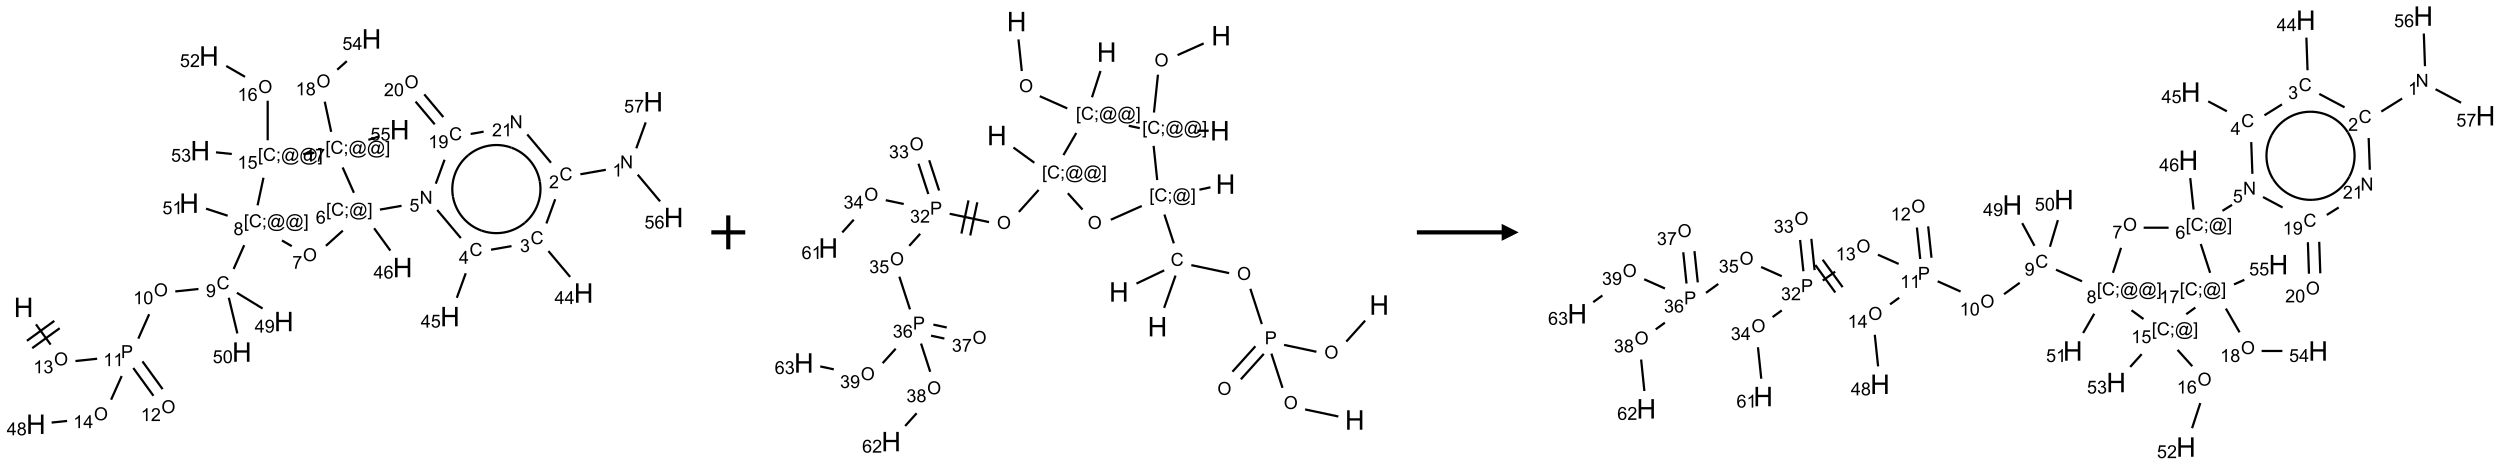 <?xml version="1.0" encoding="UTF-8"?>
<svg xmlns="http://www.w3.org/2000/svg" xmlns:xlink="http://www.w3.org/1999/xlink" width="1474" height="274" viewBox="0 0 1474 274">
<defs>
<g>
<g id="glyph-0-0">
<path d="M 2 0 L 2 -10 L 10 -10 L 10 0 Z M 2.25 -0.25 L 9.75 -0.25 L 9.75 -9.75 L 2.25 -9.75 Z M 2.25 -0.25 "/>
</g>
<g id="glyph-0-1">
<path d="M 1.281 0 L 1.281 -11.453 L 2.797 -11.453 L 2.797 -6.75 L 8.75 -6.75 L 8.75 -11.453 L 10.266 -11.453 L 10.266 0 L 8.75 0 L 8.75 -5.398 L 2.797 -5.398 L 2.797 0 Z M 1.281 0 "/>
</g>
<g id="glyph-1-0">
<path d="M 1.332 0 L 1.332 -6.668 L 6.668 -6.668 L 6.668 0 Z M 1.5 -0.168 L 6.5 -0.168 L 6.5 -6.5 L 1.5 -6.5 Z M 1.5 -0.168 "/>
</g>
<g id="glyph-1-1">
<path d="M 0.516 -3.719 C 0.516 -4.984 0.855 -5.977 1.535 -6.695 C 2.215 -7.414 3.094 -7.77 4.172 -7.77 C 4.875 -7.77 5.512 -7.602 6.078 -7.266 C 6.645 -6.93 7.074 -6.461 7.371 -5.855 C 7.668 -5.254 7.816 -4.57 7.816 -3.809 C 7.816 -3.035 7.66 -2.34 7.348 -1.73 C 7.035 -1.117 6.594 -0.656 6.02 -0.34 C 5.449 -0.027 4.828 0.129 4.168 0.129 C 3.449 0.129 2.805 -0.043 2.238 -0.391 C 1.672 -0.738 1.246 -1.211 0.953 -1.812 C 0.66 -2.414 0.516 -3.047 0.516 -3.719 Z M 1.559 -3.703 C 1.559 -2.781 1.805 -2.059 2.301 -1.527 C 2.793 -1 3.414 -0.734 4.16 -0.734 C 4.922 -0.734 5.547 -1 6.039 -1.535 C 6.531 -2.07 6.777 -2.828 6.777 -3.812 C 6.777 -4.434 6.672 -4.977 6.461 -5.441 C 6.25 -5.902 5.945 -6.262 5.539 -6.52 C 5.133 -6.773 4.68 -6.902 4.176 -6.902 C 3.461 -6.902 2.848 -6.656 2.332 -6.164 C 1.816 -5.672 1.559 -4.852 1.559 -3.703 Z M 1.559 -3.703 "/>
</g>
<g id="glyph-1-2">
<path d="M 3.973 0 L 3.035 0 L 3.035 -5.973 C 2.809 -5.758 2.516 -5.543 2.148 -5.328 C 1.781 -5.113 1.453 -4.953 1.16 -4.844 L 1.16 -5.75 C 1.684 -5.996 2.145 -6.297 2.535 -6.645 C 2.93 -6.996 3.207 -7.336 3.371 -7.668 L 3.973 -7.668 Z M 3.973 0 "/>
</g>
<g id="glyph-1-3">
<path d="M 0.449 -2.016 L 1.387 -2.141 C 1.492 -1.609 1.676 -1.227 1.934 -0.992 C 2.191 -0.758 2.508 -0.641 2.879 -0.641 C 3.32 -0.641 3.695 -0.793 3.996 -1.098 C 4.301 -1.402 4.453 -1.781 4.453 -2.234 C 4.453 -2.664 4.312 -3.02 4.031 -3.301 C 3.75 -3.578 3.391 -3.719 2.957 -3.719 C 2.781 -3.719 2.562 -3.684 2.297 -3.613 L 2.402 -4.438 C 2.465 -4.43 2.516 -4.426 2.551 -4.426 C 2.949 -4.426 3.312 -4.531 3.629 -4.738 C 3.949 -4.949 4.109 -5.27 4.109 -5.703 C 4.109 -6.047 3.992 -6.332 3.762 -6.559 C 3.527 -6.785 3.227 -6.895 2.859 -6.895 C 2.496 -6.895 2.191 -6.781 1.949 -6.551 C 1.707 -6.324 1.547 -5.98 1.48 -5.52 L 0.543 -5.688 C 0.656 -6.316 0.918 -6.805 1.324 -7.148 C 1.73 -7.492 2.234 -7.668 2.84 -7.668 C 3.254 -7.668 3.641 -7.578 3.988 -7.398 C 4.34 -7.219 4.609 -6.977 4.793 -6.668 C 4.98 -6.359 5.074 -6.031 5.074 -5.684 C 5.074 -5.352 4.984 -5.051 4.809 -4.781 C 4.629 -4.512 4.367 -4.297 4.02 -4.137 C 4.473 -4.031 4.824 -3.816 5.074 -3.488 C 5.324 -3.16 5.449 -2.75 5.449 -2.254 C 5.449 -1.59 5.203 -1.023 4.719 -0.559 C 4.234 -0.098 3.617 0.137 2.875 0.137 C 2.203 0.137 1.648 -0.062 1.207 -0.465 C 0.762 -0.863 0.512 -1.379 0.449 -2.016 Z M 0.449 -2.016 "/>
</g>
<g id="glyph-1-4">
<path d="M 0.824 0 L 0.824 -7.637 L 3.703 -7.637 C 4.211 -7.637 4.598 -7.609 4.863 -7.562 C 5.238 -7.5 5.555 -7.383 5.809 -7.207 C 6.062 -7.031 6.266 -6.785 6.418 -6.469 C 6.574 -6.152 6.652 -5.805 6.652 -5.426 C 6.652 -4.777 6.445 -4.227 6.031 -3.777 C 5.617 -3.328 4.871 -3.105 3.793 -3.105 L 1.832 -3.105 L 1.832 0 Z M 1.832 -4.004 L 3.809 -4.004 C 4.461 -4.004 4.922 -4.125 5.199 -4.371 C 5.473 -4.613 5.609 -4.953 5.609 -5.395 C 5.609 -5.715 5.527 -5.988 5.367 -6.215 C 5.207 -6.441 4.992 -6.594 4.73 -6.668 C 4.559 -6.711 4.246 -6.734 3.785 -6.734 L 1.832 -6.734 Z M 1.832 -4.004 "/>
</g>
<g id="glyph-1-5">
<path d="M 0.441 -3.766 C 0.441 -4.668 0.535 -5.395 0.723 -5.945 C 0.906 -6.496 1.184 -6.922 1.551 -7.219 C 1.918 -7.516 2.375 -7.668 2.934 -7.668 C 3.344 -7.668 3.703 -7.586 4.012 -7.418 C 4.32 -7.254 4.574 -7.016 4.777 -6.707 C 4.977 -6.395 5.137 -6.016 5.25 -5.57 C 5.363 -5.125 5.422 -4.523 5.422 -3.766 C 5.422 -2.871 5.328 -2.148 5.145 -1.598 C 4.961 -1.047 4.688 -0.621 4.32 -0.32 C 3.953 -0.02 3.492 0.129 2.934 0.129 C 2.195 0.129 1.617 -0.133 1.199 -0.66 C 0.695 -1.297 0.441 -2.332 0.441 -3.766 Z M 1.406 -3.766 C 1.406 -2.512 1.555 -1.68 1.848 -1.262 C 2.141 -0.848 2.5 -0.641 2.934 -0.641 C 3.363 -0.641 3.727 -0.848 4.02 -1.266 C 4.312 -1.684 4.457 -2.516 4.457 -3.766 C 4.457 -5.023 4.312 -5.859 4.02 -6.27 C 3.727 -6.684 3.359 -6.891 2.922 -6.891 C 2.492 -6.891 2.148 -6.707 1.891 -6.344 C 1.566 -5.879 1.406 -5.02 1.406 -3.766 Z M 1.406 -3.766 "/>
</g>
<g id="glyph-1-6">
<path d="M 6.27 -2.676 L 7.281 -2.422 C 7.07 -1.594 6.688 -0.961 6.137 -0.523 C 5.586 -0.086 4.914 0.129 4.121 0.129 C 3.297 0.129 2.629 -0.039 2.113 -0.371 C 1.598 -0.707 1.203 -1.191 0.934 -1.828 C 0.664 -2.465 0.531 -3.145 0.531 -3.875 C 0.531 -4.672 0.684 -5.363 0.988 -5.957 C 1.293 -6.547 1.723 -6.996 2.285 -7.305 C 2.844 -7.613 3.461 -7.766 4.137 -7.766 C 4.898 -7.766 5.543 -7.57 6.062 -7.184 C 6.582 -6.793 6.945 -6.246 7.152 -5.543 L 6.156 -5.309 C 5.98 -5.863 5.723 -6.266 5.387 -6.52 C 5.051 -6.773 4.625 -6.902 4.113 -6.902 C 3.527 -6.902 3.039 -6.762 2.645 -6.48 C 2.25 -6.199 1.973 -5.82 1.812 -5.348 C 1.652 -4.871 1.574 -4.383 1.574 -3.879 C 1.574 -3.23 1.668 -2.664 1.855 -2.18 C 2.047 -1.695 2.34 -1.332 2.738 -1.094 C 3.137 -0.855 3.57 -0.734 4.035 -0.734 C 4.602 -0.734 5.082 -0.898 5.473 -1.223 C 5.867 -1.551 6.133 -2.035 6.27 -2.676 Z M 6.27 -2.676 "/>
</g>
<g id="glyph-1-7">
<path d="M 0.582 -1.766 L 1.484 -1.848 C 1.562 -1.426 1.707 -1.117 1.922 -0.926 C 2.137 -0.734 2.414 -0.641 2.75 -0.641 C 3.039 -0.641 3.289 -0.707 3.508 -0.84 C 3.727 -0.973 3.902 -1.148 4.043 -1.367 C 4.18 -1.586 4.297 -1.887 4.391 -2.262 C 4.484 -2.637 4.531 -3.016 4.531 -3.406 C 4.531 -3.449 4.531 -3.512 4.527 -3.594 C 4.34 -3.297 4.082 -3.055 3.758 -2.867 C 3.434 -2.68 3.082 -2.59 2.703 -2.59 C 2.07 -2.59 1.535 -2.816 1.098 -3.277 C 0.66 -3.734 0.441 -4.34 0.441 -5.09 C 0.441 -5.863 0.672 -6.484 1.129 -6.957 C 1.586 -7.43 2.156 -7.668 2.844 -7.668 C 3.34 -7.668 3.793 -7.531 4.207 -7.266 C 4.617 -7 4.93 -6.617 5.145 -6.121 C 5.355 -5.629 5.465 -4.91 5.465 -3.973 C 5.465 -2.996 5.359 -2.223 5.145 -1.645 C 4.934 -1.066 4.617 -0.625 4.199 -0.324 C 3.781 -0.02 3.293 0.129 2.73 0.129 C 2.133 0.129 1.645 -0.035 1.266 -0.367 C 0.887 -0.699 0.66 -1.164 0.582 -1.766 Z M 4.422 -5.137 C 4.422 -5.676 4.277 -6.102 3.992 -6.418 C 3.707 -6.734 3.359 -6.891 2.957 -6.891 C 2.543 -6.891 2.18 -6.719 1.871 -6.379 C 1.562 -6.039 1.406 -5.598 1.406 -5.059 C 1.406 -4.57 1.555 -4.176 1.848 -3.871 C 2.141 -3.566 2.5 -3.418 2.934 -3.418 C 3.367 -3.418 3.723 -3.57 4.004 -3.871 C 4.281 -4.176 4.422 -4.598 4.422 -5.137 Z M 4.422 -5.137 "/>
</g>
<g id="glyph-1-8">
<path d="M 0.723 2.121 L 0.723 -7.637 L 2.793 -7.637 L 2.793 -6.859 L 1.66 -6.859 L 1.66 1.344 L 2.793 1.344 L 2.793 2.121 Z M 0.723 2.121 "/>
</g>
<g id="glyph-1-9">
<path d="M 0.949 -4.465 L 0.949 -5.531 L 2.016 -5.531 L 2.016 -4.465 Z M 0.949 0 L 0.949 -1.066 L 2.016 -1.066 L 2.016 0 C 2.016 0.391 1.945 0.711 1.809 0.949 C 1.668 1.191 1.449 1.379 1.145 1.512 L 0.887 1.109 C 1.082 1.023 1.23 0.895 1.324 0.727 C 1.418 0.559 1.469 0.316 1.48 0 Z M 0.949 0 "/>
</g>
<g id="glyph-1-10">
<path d="M 6.047 -0.848 C 5.82 -0.59 5.57 -0.379 5.289 -0.223 C 5.008 -0.062 4.73 0.016 4.449 0.016 C 4.141 0.016 3.84 -0.074 3.547 -0.254 C 3.254 -0.434 3.02 -0.715 2.836 -1.09 C 2.652 -1.465 2.562 -1.875 2.562 -2.324 C 2.562 -2.875 2.703 -3.43 2.988 -3.98 C 3.27 -4.535 3.621 -4.953 4.043 -5.23 C 4.461 -5.508 4.871 -5.645 5.266 -5.645 C 5.566 -5.645 5.855 -5.566 6.129 -5.41 C 6.402 -5.25 6.641 -5.012 6.84 -4.688 L 7.016 -5.496 L 7.949 -5.496 L 7.199 -2 C 7.094 -1.516 7.043 -1.246 7.043 -1.191 C 7.043 -1.098 7.078 -1.02 7.148 -0.949 C 7.219 -0.883 7.305 -0.848 7.406 -0.848 C 7.59 -0.848 7.832 -0.953 8.129 -1.168 C 8.527 -1.445 8.84 -1.816 9.07 -2.285 C 9.301 -2.75 9.418 -3.234 9.418 -3.73 C 9.418 -4.309 9.27 -4.852 8.973 -5.355 C 8.676 -5.859 8.23 -6.262 7.645 -6.562 C 7.055 -6.863 6.406 -7.016 5.691 -7.016 C 4.879 -7.016 4.137 -6.824 3.465 -6.445 C 2.793 -6.066 2.273 -5.52 1.902 -4.809 C 1.535 -4.098 1.348 -3.34 1.348 -2.527 C 1.348 -1.676 1.535 -0.941 1.902 -0.328 C 2.273 0.285 2.809 0.742 3.508 1.035 C 4.207 1.328 4.984 1.473 5.832 1.473 C 6.742 1.473 7.504 1.32 8.121 1.016 C 8.734 0.711 9.195 0.34 9.5 -0.098 L 10.441 -0.098 C 10.266 0.266 9.961 0.637 9.531 1.016 C 9.102 1.395 8.59 1.695 7.996 1.914 C 7.402 2.133 6.688 2.246 5.848 2.246 C 5.078 2.246 4.367 2.145 3.715 1.949 C 3.066 1.75 2.512 1.453 2.051 1.055 C 1.594 0.656 1.25 0.199 1.016 -0.316 C 0.723 -0.973 0.578 -1.684 0.578 -2.441 C 0.578 -3.289 0.75 -4.098 1.098 -4.863 C 1.523 -5.805 2.125 -6.527 2.902 -7.027 C 3.684 -7.527 4.629 -7.777 5.738 -7.777 C 6.602 -7.777 7.375 -7.602 8.059 -7.246 C 8.746 -6.895 9.285 -6.371 9.684 -5.672 C 10.02 -5.07 10.188 -4.418 10.188 -3.715 C 10.188 -2.707 9.832 -1.812 9.125 -1.031 C 8.492 -0.328 7.801 0.02 7.051 0.02 C 6.812 0.02 6.617 -0.016 6.473 -0.09 C 6.324 -0.16 6.215 -0.266 6.145 -0.402 C 6.102 -0.488 6.066 -0.637 6.047 -0.848 Z M 3.527 -2.262 C 3.527 -1.785 3.641 -1.414 3.863 -1.152 C 4.09 -0.887 4.348 -0.754 4.641 -0.754 C 4.836 -0.754 5.039 -0.812 5.254 -0.93 C 5.469 -1.047 5.676 -1.219 5.871 -1.449 C 6.066 -1.676 6.23 -1.969 6.355 -2.32 C 6.48 -2.672 6.543 -3.027 6.543 -3.379 C 6.543 -3.852 6.426 -4.219 6.191 -4.48 C 5.957 -4.738 5.672 -4.871 5.332 -4.871 C 5.109 -4.871 4.902 -4.812 4.707 -4.699 C 4.512 -4.586 4.32 -4.406 4.137 -4.156 C 3.953 -3.906 3.805 -3.602 3.691 -3.246 C 3.582 -2.887 3.527 -2.559 3.527 -2.262 Z M 3.527 -2.262 "/>
</g>
<g id="glyph-1-11">
<path d="M 2.27 2.121 L 0.203 2.121 L 0.203 1.344 L 1.332 1.344 L 1.332 -6.859 L 0.203 -6.859 L 0.203 -7.637 L 2.27 -7.637 Z M 2.27 2.121 "/>
</g>
<g id="glyph-1-12">
<path d="M 1.887 -4.141 C 1.496 -4.281 1.207 -4.484 1.02 -4.75 C 0.832 -5.016 0.738 -5.328 0.738 -5.699 C 0.738 -6.254 0.938 -6.719 1.34 -7.098 C 1.738 -7.477 2.27 -7.668 2.934 -7.668 C 3.598 -7.668 4.137 -7.473 4.543 -7.086 C 4.949 -6.699 5.152 -6.227 5.152 -5.672 C 5.152 -5.316 5.059 -5.008 4.871 -4.746 C 4.688 -4.484 4.406 -4.281 4.027 -4.141 C 4.496 -3.988 4.852 -3.742 5.098 -3.402 C 5.34 -3.062 5.465 -2.656 5.465 -2.184 C 5.465 -1.531 5.234 -0.98 4.77 -0.535 C 4.309 -0.09 3.703 0.129 2.949 0.129 C 2.195 0.129 1.586 -0.094 1.125 -0.539 C 0.664 -0.984 0.434 -1.543 0.434 -2.207 C 0.434 -2.703 0.559 -3.121 0.809 -3.457 C 1.062 -3.793 1.422 -4.02 1.887 -4.141 Z M 1.699 -5.73 C 1.699 -5.367 1.812 -5.074 2.047 -4.844 C 2.281 -4.613 2.582 -4.5 2.953 -4.5 C 3.312 -4.5 3.609 -4.613 3.84 -4.84 C 4.07 -5.066 4.188 -5.348 4.188 -5.676 C 4.188 -6.02 4.07 -6.309 3.832 -6.543 C 3.594 -6.777 3.297 -6.895 2.941 -6.895 C 2.586 -6.895 2.289 -6.781 2.051 -6.551 C 1.816 -6.324 1.699 -6.047 1.699 -5.73 Z M 1.395 -2.203 C 1.395 -1.938 1.461 -1.676 1.586 -1.426 C 1.711 -1.176 1.902 -0.984 2.152 -0.848 C 2.402 -0.711 2.672 -0.641 2.957 -0.641 C 3.406 -0.641 3.777 -0.785 4.066 -1.074 C 4.359 -1.363 4.504 -1.727 4.504 -2.172 C 4.504 -2.625 4.355 -2.996 4.055 -3.293 C 3.754 -3.586 3.379 -3.734 2.926 -3.734 C 2.484 -3.734 2.121 -3.59 1.832 -3.297 C 1.543 -3.004 1.395 -2.641 1.395 -2.203 Z M 1.395 -2.203 "/>
</g>
<g id="glyph-1-13">
<path d="M 0.441 -2 L 1.426 -2.082 C 1.5 -1.605 1.668 -1.242 1.934 -1.004 C 2.199 -0.762 2.52 -0.641 2.895 -0.641 C 3.348 -0.641 3.73 -0.812 4.043 -1.152 C 4.355 -1.492 4.512 -1.941 4.512 -2.504 C 4.512 -3.039 4.359 -3.461 4.059 -3.77 C 3.758 -4.078 3.367 -4.234 2.879 -4.234 C 2.578 -4.234 2.305 -4.164 2.062 -4.027 C 1.82 -3.891 1.629 -3.715 1.488 -3.496 L 0.609 -3.609 L 1.348 -7.531 L 5.145 -7.531 L 5.145 -6.637 L 2.098 -6.637 L 1.688 -4.582 C 2.145 -4.902 2.625 -5.062 3.129 -5.062 C 3.797 -5.062 4.359 -4.832 4.816 -4.371 C 5.277 -3.91 5.504 -3.312 5.504 -2.59 C 5.504 -1.898 5.305 -1.301 4.902 -0.797 C 4.41 -0.18 3.742 0.129 2.895 0.129 C 2.199 0.129 1.633 -0.062 1.195 -0.453 C 0.758 -0.844 0.504 -1.359 0.441 -2 Z M 0.441 -2 "/>
</g>
<g id="glyph-1-14">
<path d="M 0.504 -6.637 L 0.504 -7.535 L 5.449 -7.535 L 5.449 -6.809 C 4.961 -6.289 4.48 -5.602 4.004 -4.746 C 3.527 -3.887 3.156 -3.004 2.895 -2.098 C 2.707 -1.461 2.59 -0.762 2.535 0 L 1.574 0 C 1.582 -0.602 1.703 -1.328 1.926 -2.176 C 2.152 -3.027 2.477 -3.848 2.898 -4.637 C 3.32 -5.426 3.77 -6.094 4.246 -6.637 Z M 0.504 -6.637 "/>
</g>
<g id="glyph-1-15">
<path d="M 5.309 -5.766 L 4.375 -5.691 C 4.293 -6.059 4.172 -6.328 4.02 -6.496 C 3.766 -6.762 3.453 -6.895 3.082 -6.895 C 2.785 -6.895 2.523 -6.812 2.297 -6.645 C 2 -6.43 1.77 -6.117 1.598 -5.703 C 1.43 -5.289 1.34 -4.703 1.332 -3.938 C 1.559 -4.281 1.836 -4.535 2.16 -4.703 C 2.488 -4.871 2.828 -4.953 3.188 -4.953 C 3.812 -4.953 4.344 -4.723 4.785 -4.262 C 5.223 -3.801 5.441 -3.207 5.441 -2.48 C 5.441 -2 5.34 -1.555 5.133 -1.145 C 4.926 -0.73 4.641 -0.418 4.281 -0.199 C 3.922 0.02 3.512 0.129 3.051 0.129 C 2.27 0.129 1.633 -0.156 1.141 -0.73 C 0.648 -1.305 0.402 -2.254 0.402 -3.574 C 0.402 -5.051 0.672 -6.121 1.219 -6.793 C 1.695 -7.375 2.336 -7.668 3.141 -7.668 C 3.742 -7.668 4.234 -7.5 4.617 -7.16 C 5 -6.824 5.23 -6.359 5.309 -5.766 Z M 1.48 -2.473 C 1.48 -2.152 1.547 -1.844 1.684 -1.547 C 1.82 -1.25 2.016 -1.027 2.262 -0.871 C 2.508 -0.719 2.766 -0.641 3.035 -0.641 C 3.434 -0.641 3.773 -0.801 4.059 -1.121 C 4.344 -1.441 4.484 -1.875 4.484 -2.422 C 4.484 -2.949 4.344 -3.367 4.062 -3.668 C 3.781 -3.973 3.426 -4.125 3 -4.125 C 2.578 -4.125 2.219 -3.973 1.922 -3.668 C 1.625 -3.363 1.48 -2.969 1.48 -2.473 Z M 1.48 -2.473 "/>
</g>
<g id="glyph-1-16">
<path d="M 0.812 0 L 0.812 -7.637 L 1.848 -7.637 L 5.859 -1.641 L 5.859 -7.637 L 6.828 -7.637 L 6.828 0 L 5.793 0 L 1.781 -6 L 1.781 0 Z M 0.812 0 "/>
</g>
<g id="glyph-1-17">
<path d="M 3.449 0 L 3.449 -1.828 L 0.137 -1.828 L 0.137 -2.688 L 3.621 -7.637 L 4.387 -7.637 L 4.387 -2.688 L 5.418 -2.688 L 5.418 -1.828 L 4.387 -1.828 L 4.387 0 Z M 3.449 -2.688 L 3.449 -6.129 L 1.059 -2.688 Z M 3.449 -2.688 "/>
</g>
<g id="glyph-1-18">
<path d="M 5.371 -0.902 L 5.371 0 L 0.324 0 C 0.316 -0.227 0.352 -0.441 0.434 -0.652 C 0.562 -0.996 0.766 -1.332 1.051 -1.668 C 1.332 -2 1.742 -2.387 2.277 -2.824 C 3.105 -3.504 3.668 -4.043 3.957 -4.441 C 4.25 -4.84 4.395 -5.215 4.395 -5.566 C 4.395 -5.938 4.262 -6.254 3.996 -6.508 C 3.73 -6.762 3.387 -6.891 2.957 -6.891 C 2.508 -6.891 2.145 -6.754 1.875 -6.484 C 1.605 -6.215 1.469 -5.84 1.465 -5.359 L 0.5 -5.457 C 0.566 -6.176 0.812 -6.727 1.246 -7.102 C 1.676 -7.477 2.254 -7.668 2.98 -7.668 C 3.711 -7.668 4.293 -7.465 4.719 -7.059 C 5.145 -6.652 5.359 -6.148 5.359 -5.547 C 5.359 -5.242 5.297 -4.941 5.172 -4.645 C 5.047 -4.352 4.84 -4.039 4.551 -3.715 C 4.262 -3.387 3.777 -2.938 3.105 -2.371 C 2.543 -1.898 2.18 -1.578 2.02 -1.41 C 1.859 -1.242 1.73 -1.07 1.625 -0.902 Z M 5.371 -0.902 "/>
</g>
</g>
</defs>
<path fill="none" stroke-width="0.033" stroke-linecap="butt" stroke-linejoin="miter" stroke="rgb(0%, 0%, 0%)" stroke-opacity="1" stroke-miterlimit="10" d="M 0.182 4.207 L 0.399 4.506 " transform="matrix(40, 0, 0, 40, 13.908, 22.945)"/>
<path fill="none" stroke-width="0.033" stroke-linecap="butt" stroke-linejoin="miter" stroke="rgb(0%, 0%, 0%)" stroke-opacity="1" stroke-miterlimit="10" d="M 0.127 4.558 L 0.532 4.264 " transform="matrix(40, 0, 0, 40, 13.908, 22.945)"/>
<path fill="none" stroke-width="0.033" stroke-linecap="butt" stroke-linejoin="miter" stroke="rgb(0%, 0%, 0%)" stroke-opacity="1" stroke-miterlimit="10" d="M 0.049 4.45 L 0.453 4.156 " transform="matrix(40, 0, 0, 40, 13.908, 22.945)"/>
<path fill="none" stroke-width="0.033" stroke-linecap="butt" stroke-linejoin="miter" stroke="rgb(0%, 0%, 0%)" stroke-opacity="1" stroke-miterlimit="10" d="M 0.764 4.748 L 1.084 4.714 " transform="matrix(40, 0, 0, 40, 13.908, 22.945)"/>
<path fill="none" stroke-width="0.033" stroke-linecap="butt" stroke-linejoin="miter" stroke="rgb(0%, 0%, 0%)" stroke-opacity="1" stroke-miterlimit="10" d="M 1.691 4.418 L 1.851 4.058 " transform="matrix(40, 0, 0, 40, 13.908, 22.945)"/>
<path fill="none" stroke-width="0.033" stroke-linecap="butt" stroke-linejoin="miter" stroke="rgb(0%, 0%, 0%)" stroke-opacity="1" stroke-miterlimit="10" d="M 2.236 3.722 L 2.578 3.686 " transform="matrix(40, 0, 0, 40, 13.908, 22.945)"/>
<path fill="none" stroke-width="0.033" stroke-linecap="butt" stroke-linejoin="miter" stroke="rgb(0%, 0%, 0%)" stroke-opacity="1" stroke-miterlimit="10" d="M 3.096 3.391 L 3.252 3.04 " transform="matrix(40, 0, 0, 40, 13.908, 22.945)"/>
<path fill="none" stroke-width="0.033" stroke-linecap="butt" stroke-linejoin="miter" stroke="rgb(0%, 0%, 0%)" stroke-opacity="1" stroke-miterlimit="10" d="M 3.008 2.606 L 2.689 2.502 " transform="matrix(40, 0, 0, 40, 13.908, 22.945)"/>
<path fill="none" stroke-width="0.033" stroke-linecap="butt" stroke-linejoin="miter" stroke="rgb(0%, 0%, 0%)" stroke-opacity="1" stroke-miterlimit="10" d="M 3.808 2.971 L 3.953 3.055 " transform="matrix(40, 0, 0, 40, 13.908, 22.945)"/>
<path fill="none" stroke-width="0.033" stroke-linecap="butt" stroke-linejoin="miter" stroke="rgb(0%, 0%, 0%)" stroke-opacity="1" stroke-miterlimit="10" d="M 4.456 3.05 L 4.705 2.826 " transform="matrix(40, 0, 0, 40, 13.908, 22.945)"/>
<path fill="none" stroke-width="0.033" stroke-linecap="butt" stroke-linejoin="miter" stroke="rgb(0%, 0%, 0%)" stroke-opacity="1" stroke-miterlimit="10" d="M 5.252 2.516 L 5.571 2.46 " transform="matrix(40, 0, 0, 40, 13.908, 22.945)"/>
<path fill="none" stroke-width="0.033" stroke-linecap="butt" stroke-linejoin="miter" stroke="rgb(0%, 0%, 0%)" stroke-opacity="1" stroke-miterlimit="10" d="M 6.097 2.522 L 6.445 2.936 " transform="matrix(40, 0, 0, 40, 13.908, 22.945)"/>
<path fill="none" stroke-width="0.033" stroke-linecap="butt" stroke-linejoin="miter" stroke="rgb(0%, 0%, 0%)" stroke-opacity="1" stroke-miterlimit="10" d="M 6.517 3.455 L 6.386 3.816 " transform="matrix(40, 0, 0, 40, 13.908, 22.945)"/>
<path fill="none" stroke-width="0.033" stroke-linecap="butt" stroke-linejoin="miter" stroke="rgb(0%, 0%, 0%)" stroke-opacity="1" stroke-miterlimit="10" d="M 6.89 3.107 L 7.192 3.054 " transform="matrix(40, 0, 0, 40, 13.908, 22.945)"/>
<path fill="none" stroke-width="0.033" stroke-linecap="butt" stroke-linejoin="miter" stroke="rgb(0%, 0%, 0%)" stroke-opacity="1" stroke-miterlimit="10" d="M 7.736 3.127 L 8.056 3.508 " transform="matrix(40, 0, 0, 40, 13.908, 22.945)"/>
<path fill="none" stroke-width="0.033" stroke-linecap="butt" stroke-linejoin="miter" stroke="rgb(0%, 0%, 0%)" stroke-opacity="1" stroke-miterlimit="10" d="M 7.706 2.72 L 7.836 2.363 " transform="matrix(40, 0, 0, 40, 13.908, 22.945)"/>
<path fill="none" stroke-width="0.033" stroke-linecap="butt" stroke-linejoin="miter" stroke="rgb(0%, 0%, 0%)" stroke-opacity="1" stroke-miterlimit="10" d="M 8.207 1.995 L 8.582 1.929 " transform="matrix(40, 0, 0, 40, 13.908, 22.945)"/>
<path fill="none" stroke-width="0.033" stroke-linecap="butt" stroke-linejoin="miter" stroke="rgb(0%, 0%, 0%)" stroke-opacity="1" stroke-miterlimit="10" d="M 9.052 2.001 L 9.382 2.395 " transform="matrix(40, 0, 0, 40, 13.908, 22.945)"/>
<path fill="none" stroke-width="0.033" stroke-linecap="butt" stroke-linejoin="miter" stroke="rgb(0%, 0%, 0%)" stroke-opacity="1" stroke-miterlimit="10" d="M 9.031 1.613 L 9.17 1.23 " transform="matrix(40, 0, 0, 40, 13.908, 22.945)"/>
<path fill="none" stroke-width="0.033" stroke-linecap="butt" stroke-linejoin="miter" stroke="rgb(0%, 0%, 0%)" stroke-opacity="1" stroke-miterlimit="10" d="M 7.774 1.825 L 7.424 1.408 " transform="matrix(40, 0, 0, 40, 13.908, 22.945)"/>
<path fill="none" stroke-width="0.033" stroke-linecap="butt" stroke-linejoin="miter" stroke="rgb(0%, 0%, 0%)" stroke-opacity="1" stroke-miterlimit="10" d="M 6.781 1.367 L 6.59 1.401 " transform="matrix(40, 0, 0, 40, 13.908, 22.945)"/>
<path fill="none" stroke-width="0.033" stroke-linecap="butt" stroke-linejoin="miter" stroke="rgb(0%, 0%, 0%)" stroke-opacity="1" stroke-miterlimit="10" d="M 6.205 1.781 L 6.076 2.134 " transform="matrix(40, 0, 0, 40, 13.908, 22.945)"/>
<path fill="none" stroke-width="0.033" stroke-linecap="butt" stroke-linejoin="miter" stroke="rgb(0%, 0%, 0%)" stroke-opacity="1" stroke-miterlimit="10" d="M 6.187 1.152 L 5.906 0.817 " transform="matrix(40, 0, 0, 40, 13.908, 22.945)"/>
<path fill="none" stroke-width="0.033" stroke-linecap="butt" stroke-linejoin="miter" stroke="rgb(0%, 0%, 0%)" stroke-opacity="1" stroke-miterlimit="10" d="M 6.06 1.259 L 5.778 0.924 " transform="matrix(40, 0, 0, 40, 13.908, 22.945)"/>
<path fill="none" stroke-width="0.033" stroke-linecap="butt" stroke-linejoin="miter" stroke="rgb(0%, 0%, 0%)" stroke-opacity="1" stroke-miterlimit="10" d="M 5.167 2.791 L 5.406 3.12 " transform="matrix(40, 0, 0, 40, 13.908, 22.945)"/>
<path fill="none" stroke-width="0.033" stroke-linecap="butt" stroke-linejoin="miter" stroke="rgb(0%, 0%, 0%)" stroke-opacity="1" stroke-miterlimit="10" d="M 4.869 2.268 L 4.703 1.895 " transform="matrix(40, 0, 0, 40, 13.908, 22.945)"/>
<path fill="none" stroke-width="0.033" stroke-linecap="butt" stroke-linejoin="miter" stroke="rgb(0%, 0%, 0%)" stroke-opacity="1" stroke-miterlimit="10" d="M 4.534 1.37 L 4.439 0.925 " transform="matrix(40, 0, 0, 40, 13.908, 22.945)"/>
<path fill="none" stroke-width="0.033" stroke-linecap="butt" stroke-linejoin="miter" stroke="rgb(0%, 0%, 0%)" stroke-opacity="1" stroke-miterlimit="10" d="M 4.623 0.454 L 4.764 0.328 " transform="matrix(40, 0, 0, 40, 13.908, 22.945)"/>
<path fill="none" stroke-width="0.033" stroke-linecap="butt" stroke-linejoin="miter" stroke="rgb(0%, 0%, 0%)" stroke-opacity="1" stroke-miterlimit="10" d="M 5.082 1.488 L 5.241 1.437 " transform="matrix(40, 0, 0, 40, 13.908, 22.945)"/>
<path fill="none" stroke-width="0.033" stroke-linecap="butt" stroke-linejoin="miter" stroke="rgb(0%, 0%, 0%)" stroke-opacity="1" stroke-miterlimit="10" d="M 4.287 1.679 L 4.121 1.697 " transform="matrix(40, 0, 0, 40, 13.908, 22.945)"/>
<path fill="none" stroke-width="0.033" stroke-linecap="butt" stroke-linejoin="miter" stroke="rgb(0%, 0%, 0%)" stroke-opacity="1" stroke-miterlimit="10" d="M 3.536 2.046 L 3.449 2.453 " transform="matrix(40, 0, 0, 40, 13.908, 22.945)"/>
<path fill="none" stroke-width="0.033" stroke-linecap="butt" stroke-linejoin="miter" stroke="rgb(0%, 0%, 0%)" stroke-opacity="1" stroke-miterlimit="10" d="M 3.598 1.494 L 3.598 0.911 " transform="matrix(40, 0, 0, 40, 13.908, 22.945)"/>
<path fill="none" stroke-width="0.033" stroke-linecap="butt" stroke-linejoin="miter" stroke="rgb(0%, 0%, 0%)" stroke-opacity="1" stroke-miterlimit="10" d="M 3.264 0.559 L 2.987 0.399 " transform="matrix(40, 0, 0, 40, 13.908, 22.945)"/>
<path fill="none" stroke-width="0.033" stroke-linecap="butt" stroke-linejoin="miter" stroke="rgb(0%, 0%, 0%)" stroke-opacity="1" stroke-miterlimit="10" d="M 3.069 1.696 L 2.836 1.672 " transform="matrix(40, 0, 0, 40, 13.908, 22.945)"/>
<path fill="none" stroke-width="0.033" stroke-linecap="butt" stroke-linejoin="miter" stroke="rgb(0%, 0%, 0%)" stroke-opacity="1" stroke-miterlimit="10" d="M 3.144 3.742 L 3.523 3.974 " transform="matrix(40, 0, 0, 40, 13.908, 22.945)"/>
<path fill="none" stroke-width="0.033" stroke-linecap="butt" stroke-linejoin="miter" stroke="rgb(0%, 0%, 0%)" stroke-opacity="1" stroke-miterlimit="10" d="M 3.025 3.815 L 3.151 4.341 " transform="matrix(40, 0, 0, 40, 13.908, 22.945)"/>
<path fill="none" stroke-width="0.033" stroke-linecap="butt" stroke-linejoin="miter" stroke="rgb(0%, 0%, 0%)" stroke-opacity="1" stroke-miterlimit="10" d="M 1.617 4.851 L 1.914 5.26 " transform="matrix(40, 0, 0, 40, 13.908, 22.945)"/>
<path fill="none" stroke-width="0.033" stroke-linecap="butt" stroke-linejoin="miter" stroke="rgb(0%, 0%, 0%)" stroke-opacity="1" stroke-miterlimit="10" d="M 1.752 4.753 L 2.049 5.162 " transform="matrix(40, 0, 0, 40, 13.908, 22.945)"/>
<path fill="none" stroke-width="0.033" stroke-linecap="butt" stroke-linejoin="miter" stroke="rgb(0%, 0%, 0%)" stroke-opacity="1" stroke-miterlimit="10" d="M 1.446 4.969 L 1.29 5.318 " transform="matrix(40, 0, 0, 40, 13.908, 22.945)"/>
<path fill="none" stroke-width="0.033" stroke-linecap="butt" stroke-linejoin="miter" stroke="rgb(0%, 0%, 0%)" stroke-opacity="1" stroke-miterlimit="10" d="M 0.641 5.631 L 0.413 5.655 " transform="matrix(40, 0, 0, 40, 13.908, 22.945)"/>
<path fill="none" stroke-width="0.033" stroke-linecap="butt" stroke-linejoin="miter" stroke="rgb(0%, 0%, 0%)" stroke-opacity="1" stroke-miterlimit="10" d="M 6.747 2.824 C 6.529 2.745 6.37 2.555 6.329 2.326 " transform="matrix(40, 0, 0, 40, 13.908, 22.945)"/>
<path fill="none" stroke-width="0.033" stroke-linecap="butt" stroke-linejoin="miter" stroke="rgb(0%, 0%, 0%)" stroke-opacity="1" stroke-miterlimit="10" d="M 7.387 2.711 C 7.209 2.86 6.965 2.903 6.747 2.824 " transform="matrix(40, 0, 0, 40, 13.908, 22.945)"/>
<path fill="none" stroke-width="0.033" stroke-linecap="butt" stroke-linejoin="miter" stroke="rgb(0%, 0%, 0%)" stroke-opacity="1" stroke-miterlimit="10" d="M 7.609 2.101 C 7.649 2.329 7.564 2.562 7.387 2.711 " transform="matrix(40, 0, 0, 40, 13.908, 22.945)"/>
<path fill="none" stroke-width="0.033" stroke-linecap="butt" stroke-linejoin="miter" stroke="rgb(0%, 0%, 0%)" stroke-opacity="1" stroke-miterlimit="10" d="M 7.191 1.603 C 7.409 1.683 7.568 1.872 7.609 2.101 " transform="matrix(40, 0, 0, 40, 13.908, 22.945)"/>
<path fill="none" stroke-width="0.033" stroke-linecap="butt" stroke-linejoin="miter" stroke="rgb(0%, 0%, 0%)" stroke-opacity="1" stroke-miterlimit="10" d="M 6.552 1.716 C 6.729 1.567 6.973 1.524 7.191 1.603 " transform="matrix(40, 0, 0, 40, 13.908, 22.945)"/>
<path fill="none" stroke-width="0.033" stroke-linecap="butt" stroke-linejoin="miter" stroke="rgb(0%, 0%, 0%)" stroke-opacity="1" stroke-miterlimit="10" d="M 6.329 2.326 C 6.289 2.098 6.374 1.865 6.552 1.716 " transform="matrix(40, 0, 0, 40, 13.908, 22.945)"/>
<g fill="rgb(0%, 0%, 0%)" fill-opacity="1">
<use xlink:href="#glyph-0-1" x="8.137" y="186.957"/>
</g>
<g fill="rgb(0%, 0%, 0%)" fill-opacity="1">
<use xlink:href="#glyph-1-1" x="31.844" y="215.438"/>
</g>
<g fill="rgb(0%, 0%, 0%)" fill-opacity="1">
<use xlink:href="#glyph-1-2" x="19.641" y="220.07"/>
<use xlink:href="#glyph-1-3" x="25.573" y="220.07"/>
</g>
<g fill="rgb(0%, 0%, 0%)" fill-opacity="1">
<use xlink:href="#glyph-1-4" x="71.316" y="211.121"/>
</g>
<g fill="rgb(0%, 0%, 0%)" fill-opacity="1">
<use xlink:href="#glyph-1-2" x="60.898" y="215.891"/>
<use xlink:href="#glyph-1-2" x="66.831" y="215.891"/>
</g>
<g fill="rgb(0%, 0%, 0%)" fill-opacity="1">
<use xlink:href="#glyph-1-1" x="90.715" y="174.715"/>
</g>
<g fill="rgb(0%, 0%, 0%)" fill-opacity="1">
<use xlink:href="#glyph-1-2" x="78.543" y="179.348"/>
<use xlink:href="#glyph-1-5" x="84.475" y="179.348"/>
</g>
<g fill="rgb(0%, 0%, 0%)" fill-opacity="1">
<use xlink:href="#glyph-1-6" x="127.656" y="170.531"/>
</g>
<g fill="rgb(0%, 0%, 0%)" fill-opacity="1">
<use xlink:href="#glyph-1-7" x="121.391" y="175.168"/>
</g>
<g fill="rgb(0%, 0%, 0%)" fill-opacity="1">
<use xlink:href="#glyph-1-8" x="143.73" y="133.996"/>
<use xlink:href="#glyph-1-6" x="146.694" y="133.996"/>
<use xlink:href="#glyph-1-9" x="154.397" y="133.996"/>
<use xlink:href="#glyph-1-10" x="157.361" y="133.996"/>
<use xlink:href="#glyph-1-10" x="168.189" y="133.996"/>
<use xlink:href="#glyph-1-11" x="179.017" y="133.996"/>
</g>
<g fill="rgb(0%, 0%, 0%)" fill-opacity="1">
<use xlink:href="#glyph-1-12" x="137.66" y="138.625"/>
</g>
<g fill="rgb(0%, 0%, 0%)" fill-opacity="1">
<use xlink:href="#glyph-0-1" x="105.707" y="125.512"/>
</g>
<g fill="rgb(0%, 0%, 0%)" fill-opacity="1">
<use xlink:href="#glyph-1-13" x="95.746" y="126.301"/>
<use xlink:href="#glyph-1-2" x="101.678" y="126.301"/>
</g>
<g fill="rgb(0%, 0%, 0%)" fill-opacity="1">
<use xlink:href="#glyph-1-1" x="178.586" y="153.992"/>
</g>
<g fill="rgb(0%, 0%, 0%)" fill-opacity="1">
<use xlink:href="#glyph-1-14" x="172.316" y="158.496"/>
</g>
<g fill="rgb(0%, 0%, 0%)" fill-opacity="1">
<use xlink:href="#glyph-1-8" x="192.219" y="127.23"/>
<use xlink:href="#glyph-1-6" x="195.182" y="127.23"/>
<use xlink:href="#glyph-1-9" x="202.885" y="127.23"/>
<use xlink:href="#glyph-1-10" x="205.849" y="127.23"/>
<use xlink:href="#glyph-1-11" x="216.677" y="127.23"/>
</g>
<g fill="rgb(0%, 0%, 0%)" fill-opacity="1">
<use xlink:href="#glyph-1-15" x="186.168" y="131.859"/>
</g>
<g fill="rgb(0%, 0%, 0%)" fill-opacity="1">
<use xlink:href="#glyph-1-16" x="247.406" y="120.145"/>
</g>
<g fill="rgb(0%, 0%, 0%)" fill-opacity="1">
<use xlink:href="#glyph-1-13" x="241.375" y="124.781"/>
</g>
<g fill="rgb(0%, 0%, 0%)" fill-opacity="1">
<use xlink:href="#glyph-1-6" x="276.773" y="150.918"/>
</g>
<g fill="rgb(0%, 0%, 0%)" fill-opacity="1">
<use xlink:href="#glyph-1-17" x="270.555" y="155.523"/>
</g>
<g fill="rgb(0%, 0%, 0%)" fill-opacity="1">
<use xlink:href="#glyph-0-1" x="259.539" y="192.391"/>
</g>
<g fill="rgb(0%, 0%, 0%)" fill-opacity="1">
<use xlink:href="#glyph-1-17" x="248.047" y="193.148"/>
<use xlink:href="#glyph-1-13" x="253.979" y="193.148"/>
</g>
<g fill="rgb(0%, 0%, 0%)" fill-opacity="1">
<use xlink:href="#glyph-1-6" x="312.789" y="143.973"/>
</g>
<g fill="rgb(0%, 0%, 0%)" fill-opacity="1">
<use xlink:href="#glyph-1-3" x="306.539" y="148.609"/>
</g>
<g fill="rgb(0%, 0%, 0%)" fill-opacity="1">
<use xlink:href="#glyph-0-1" x="338.324" y="178.496"/>
</g>
<g fill="rgb(0%, 0%, 0%)" fill-opacity="1">
<use xlink:href="#glyph-1-17" x="326.922" y="179.258"/>
<use xlink:href="#glyph-1-17" x="332.854" y="179.258"/>
</g>
<g fill="rgb(0%, 0%, 0%)" fill-opacity="1">
<use xlink:href="#glyph-1-6" x="329.848" y="106.387"/>
</g>
<g fill="rgb(0%, 0%, 0%)" fill-opacity="1">
<use xlink:href="#glyph-1-18" x="323.676" y="111.02"/>
</g>
<g fill="rgb(0%, 0%, 0%)" fill-opacity="1">
<use xlink:href="#glyph-1-16" x="365.582" y="99.305"/>
</g>
<g fill="rgb(0%, 0%, 0%)" fill-opacity="1">
<use xlink:href="#glyph-1-2" x="361.086" y="104.074"/>
</g>
<g fill="rgb(0%, 0%, 0%)" fill-opacity="1">
<use xlink:href="#glyph-0-1" x="391.395" y="133.965"/>
</g>
<g fill="rgb(0%, 0%, 0%)" fill-opacity="1">
<use xlink:href="#glyph-1-13" x="379.965" y="134.758"/>
<use xlink:href="#glyph-1-15" x="385.897" y="134.758"/>
</g>
<g fill="rgb(0%, 0%, 0%)" fill-opacity="1">
<use xlink:href="#glyph-0-1" x="379.363" y="65.734"/>
</g>
<g fill="rgb(0%, 0%, 0%)" fill-opacity="1">
<use xlink:href="#glyph-1-13" x="367.93" y="66.398"/>
<use xlink:href="#glyph-1-14" x="373.862" y="66.398"/>
</g>
<g fill="rgb(0%, 0%, 0%)" fill-opacity="1">
<use xlink:href="#glyph-1-16" x="300.48" y="75.609"/>
</g>
<g fill="rgb(0%, 0%, 0%)" fill-opacity="1">
<use xlink:href="#glyph-1-18" x="290.051" y="80.379"/>
<use xlink:href="#glyph-1-2" x="295.983" y="80.379"/>
</g>
<g fill="rgb(0%, 0%, 0%)" fill-opacity="1">
<use xlink:href="#glyph-1-6" x="264.742" y="82.688"/>
</g>
<g fill="rgb(0%, 0%, 0%)" fill-opacity="1">
<use xlink:href="#glyph-1-2" x="252.543" y="87.324"/>
<use xlink:href="#glyph-1-7" x="258.475" y="87.324"/>
</g>
<g fill="rgb(0%, 0%, 0%)" fill-opacity="1">
<use xlink:href="#glyph-1-1" x="238.496" y="52.051"/>
</g>
<g fill="rgb(0%, 0%, 0%)" fill-opacity="1">
<use xlink:href="#glyph-1-18" x="226.324" y="56.684"/>
<use xlink:href="#glyph-1-5" x="232.257" y="56.684"/>
</g>
<g fill="rgb(0%, 0%, 0%)" fill-opacity="1">
<use xlink:href="#glyph-0-1" x="231.625" y="163.465"/>
</g>
<g fill="rgb(0%, 0%, 0%)" fill-opacity="1">
<use xlink:href="#glyph-1-17" x="220.199" y="164.258"/>
<use xlink:href="#glyph-1-15" x="226.132" y="164.258"/>
</g>
<g fill="rgb(0%, 0%, 0%)" fill-opacity="1">
<use xlink:href="#glyph-1-8" x="191.828" y="90.688"/>
<use xlink:href="#glyph-1-6" x="194.792" y="90.688"/>
<use xlink:href="#glyph-1-9" x="202.495" y="90.688"/>
<use xlink:href="#glyph-1-10" x="205.458" y="90.688"/>
<use xlink:href="#glyph-1-10" x="216.286" y="90.688"/>
<use xlink:href="#glyph-1-11" x="227.115" y="90.688"/>
</g>
<g fill="rgb(0%, 0%, 0%)" fill-opacity="1">
<use xlink:href="#glyph-1-2" x="179.84" y="95.316"/>
<use xlink:href="#glyph-1-14" x="185.772" y="95.316"/>
</g>
<g fill="rgb(0%, 0%, 0%)" fill-opacity="1">
<use xlink:href="#glyph-1-1" x="186.547" y="51.559"/>
</g>
<g fill="rgb(0%, 0%, 0%)" fill-opacity="1">
<use xlink:href="#glyph-1-2" x="174.332" y="56.191"/>
<use xlink:href="#glyph-1-12" x="180.264" y="56.191"/>
</g>
<g fill="rgb(0%, 0%, 0%)" fill-opacity="1">
<use xlink:href="#glyph-0-1" x="213.254" y="28.672"/>
</g>
<g fill="rgb(0%, 0%, 0%)" fill-opacity="1">
<use xlink:href="#glyph-1-13" x="201.852" y="29.434"/>
<use xlink:href="#glyph-1-17" x="207.784" y="29.434"/>
</g>
<g fill="rgb(0%, 0%, 0%)" fill-opacity="1">
<use xlink:href="#glyph-0-1" x="229.887" y="82.203"/>
</g>
<g fill="rgb(0%, 0%, 0%)" fill-opacity="1">
<use xlink:href="#glyph-1-13" x="218.395" y="82.863"/>
<use xlink:href="#glyph-1-13" x="224.327" y="82.863"/>
</g>
<g fill="rgb(0%, 0%, 0%)" fill-opacity="1">
<use xlink:href="#glyph-1-8" x="152.047" y="94.871"/>
<use xlink:href="#glyph-1-6" x="155.01" y="94.871"/>
<use xlink:href="#glyph-1-9" x="162.714" y="94.871"/>
<use xlink:href="#glyph-1-10" x="165.677" y="94.871"/>
<use xlink:href="#glyph-1-10" x="176.505" y="94.871"/>
<use xlink:href="#glyph-1-11" x="187.333" y="94.871"/>
</g>
<g fill="rgb(0%, 0%, 0%)" fill-opacity="1">
<use xlink:href="#glyph-1-2" x="140" y="99.5"/>
<use xlink:href="#glyph-1-13" x="145.932" y="99.5"/>
</g>
<g fill="rgb(0%, 0%, 0%)" fill-opacity="1">
<use xlink:href="#glyph-1-1" x="152.258" y="54.867"/>
</g>
<g fill="rgb(0%, 0%, 0%)" fill-opacity="1">
<use xlink:href="#glyph-1-2" x="140.062" y="59.5"/>
<use xlink:href="#glyph-1-15" x="145.995" y="59.5"/>
</g>
<g fill="rgb(0%, 0%, 0%)" fill-opacity="1">
<use xlink:href="#glyph-0-1" x="117.422" y="38.746"/>
</g>
<g fill="rgb(0%, 0%, 0%)" fill-opacity="1">
<use xlink:href="#glyph-1-13" x="106.066" y="39.539"/>
<use xlink:href="#glyph-1-18" x="111.999" y="39.539"/>
</g>
<g fill="rgb(0%, 0%, 0%)" fill-opacity="1">
<use xlink:href="#glyph-0-1" x="112.285" y="94.562"/>
</g>
<g fill="rgb(0%, 0%, 0%)" fill-opacity="1">
<use xlink:href="#glyph-1-13" x="100.848" y="95.355"/>
<use xlink:href="#glyph-1-3" x="106.78" y="95.355"/>
</g>
<g fill="rgb(0%, 0%, 0%)" fill-opacity="1">
<use xlink:href="#glyph-0-1" x="161.586" y="195.312"/>
</g>
<g fill="rgb(0%, 0%, 0%)" fill-opacity="1">
<use xlink:href="#glyph-1-17" x="150.137" y="196.105"/>
<use xlink:href="#glyph-1-7" x="156.069" y="196.105"/>
</g>
<g fill="rgb(0%, 0%, 0%)" fill-opacity="1">
<use xlink:href="#glyph-0-1" x="136.816" y="213.309"/>
</g>
<g fill="rgb(0%, 0%, 0%)" fill-opacity="1">
<use xlink:href="#glyph-1-13" x="125.406" y="214.102"/>
<use xlink:href="#glyph-1-5" x="131.339" y="214.102"/>
</g>
<g fill="rgb(0%, 0%, 0%)" fill-opacity="1">
<use xlink:href="#glyph-1-1" x="95.137" y="243.617"/>
</g>
<g fill="rgb(0%, 0%, 0%)" fill-opacity="1">
<use xlink:href="#glyph-1-2" x="83.012" y="248.25"/>
<use xlink:href="#glyph-1-18" x="88.944" y="248.25"/>
</g>
<g fill="rgb(0%, 0%, 0%)" fill-opacity="1">
<use xlink:href="#glyph-1-1" x="55.355" y="247.797"/>
</g>
<g fill="rgb(0%, 0%, 0%)" fill-opacity="1">
<use xlink:href="#glyph-1-2" x="43.184" y="252.43"/>
<use xlink:href="#glyph-1-17" x="49.116" y="252.43"/>
</g>
<g fill="rgb(0%, 0%, 0%)" fill-opacity="1">
<use xlink:href="#glyph-0-1" x="15.379" y="255.859"/>
</g>
<g fill="rgb(0%, 0%, 0%)" fill-opacity="1">
<use xlink:href="#glyph-1-17" x="3.93" y="256.652"/>
<use xlink:href="#glyph-1-12" x="9.862" y="256.652"/>
</g>
<path fill="none" stroke-width="0.062" stroke-linecap="butt" stroke-linejoin="miter" stroke="rgb(0%, 0%, 0%)" stroke-opacity="1" stroke-miterlimit="10" d="M 0 0 L 0.5 0 M 0.25 -0.25 L 0.25 0.25 " transform="matrix(40, 0, 0, 40, 419.393, 137)"/>
<path fill="none" stroke-width="0.033" stroke-linecap="butt" stroke-linejoin="miter" stroke="rgb(0%, 0%, 0%)" stroke-opacity="1" stroke-miterlimit="10" d="M 3.164 0.263 L 3.213 0.729 " transform="matrix(40, 0, 0, 40, 473.932, 12.721)"/>
<path fill="none" stroke-width="0.033" stroke-linecap="butt" stroke-linejoin="miter" stroke="rgb(0%, 0%, 0%)" stroke-opacity="1" stroke-miterlimit="10" d="M 3.478 1.1 L 3.883 1.28 " transform="matrix(40, 0, 0, 40, 473.932, 12.721)"/>
<path fill="none" stroke-width="0.033" stroke-linecap="butt" stroke-linejoin="miter" stroke="rgb(0%, 0%, 0%)" stroke-opacity="1" stroke-miterlimit="10" d="M 4.248 1.116 L 4.373 0.728 " transform="matrix(40, 0, 0, 40, 473.932, 12.721)"/>
<path fill="none" stroke-width="0.033" stroke-linecap="butt" stroke-linejoin="miter" stroke="rgb(0%, 0%, 0%)" stroke-opacity="1" stroke-miterlimit="10" d="M 4.016 1.642 L 3.827 1.968 " transform="matrix(40, 0, 0, 40, 473.932, 12.721)"/>
<path fill="none" stroke-width="0.033" stroke-linecap="butt" stroke-linejoin="miter" stroke="rgb(0%, 0%, 0%)" stroke-opacity="1" stroke-miterlimit="10" d="M 3.398 2.081 L 3.09 1.857 " transform="matrix(40, 0, 0, 40, 473.932, 12.721)"/>
<path fill="none" stroke-width="0.033" stroke-linecap="butt" stroke-linejoin="miter" stroke="rgb(0%, 0%, 0%)" stroke-opacity="1" stroke-miterlimit="10" d="M 3.461 2.482 L 3.17 2.806 " transform="matrix(40, 0, 0, 40, 473.932, 12.721)"/>
<path fill="none" stroke-width="0.033" stroke-linecap="butt" stroke-linejoin="miter" stroke="rgb(0%, 0%, 0%)" stroke-opacity="1" stroke-miterlimit="10" d="M 2.73 2.956 L 2.15 2.833 " transform="matrix(40, 0, 0, 40, 473.932, 12.721)"/>
<path fill="none" stroke-width="0.033" stroke-linecap="butt" stroke-linejoin="miter" stroke="rgb(0%, 0%, 0%)" stroke-opacity="1" stroke-miterlimit="10" d="M 2.427 2.636 L 2.323 3.125 " transform="matrix(40, 0, 0, 40, 473.932, 12.721)"/>
<path fill="none" stroke-width="0.033" stroke-linecap="butt" stroke-linejoin="miter" stroke="rgb(0%, 0%, 0%)" stroke-opacity="1" stroke-miterlimit="10" d="M 2.557 2.664 L 2.453 3.153 " transform="matrix(40, 0, 0, 40, 473.932, 12.721)"/>
<path fill="none" stroke-width="0.033" stroke-linecap="butt" stroke-linejoin="miter" stroke="rgb(0%, 0%, 0%)" stroke-opacity="1" stroke-miterlimit="10" d="M 1.994 2.49 L 1.848 2.044 " transform="matrix(40, 0, 0, 40, 473.932, 12.721)"/>
<path fill="none" stroke-width="0.033" stroke-linecap="butt" stroke-linejoin="miter" stroke="rgb(0%, 0%, 0%)" stroke-opacity="1" stroke-miterlimit="10" d="M 1.835 2.542 L 1.69 2.095 " transform="matrix(40, 0, 0, 40, 473.932, 12.721)"/>
<path fill="none" stroke-width="0.033" stroke-linecap="butt" stroke-linejoin="miter" stroke="rgb(0%, 0%, 0%)" stroke-opacity="1" stroke-miterlimit="10" d="M 1.473 2.689 L 1.208 2.633 " transform="matrix(40, 0, 0, 40, 473.932, 12.721)"/>
<path fill="none" stroke-width="0.033" stroke-linecap="butt" stroke-linejoin="miter" stroke="rgb(0%, 0%, 0%)" stroke-opacity="1" stroke-miterlimit="10" d="M 0.736 2.92 L 0.567 3.108 " transform="matrix(40, 0, 0, 40, 473.932, 12.721)"/>
<path fill="none" stroke-width="0.033" stroke-linecap="butt" stroke-linejoin="miter" stroke="rgb(0%, 0%, 0%)" stroke-opacity="1" stroke-miterlimit="10" d="M 1.715 3.128 L 1.554 3.306 " transform="matrix(40, 0, 0, 40, 473.932, 12.721)"/>
<path fill="none" stroke-width="0.033" stroke-linecap="butt" stroke-linejoin="miter" stroke="rgb(0%, 0%, 0%)" stroke-opacity="1" stroke-miterlimit="10" d="M 1.408 3.76 L 1.565 4.242 " transform="matrix(40, 0, 0, 40, 473.932, 12.721)"/>
<path fill="none" stroke-width="0.033" stroke-linecap="butt" stroke-linejoin="miter" stroke="rgb(0%, 0%, 0%)" stroke-opacity="1" stroke-miterlimit="10" d="M 1.875 4.63 L 2.072 4.672 " transform="matrix(40, 0, 0, 40, 473.932, 12.721)"/>
<path fill="none" stroke-width="0.033" stroke-linecap="butt" stroke-linejoin="miter" stroke="rgb(0%, 0%, 0%)" stroke-opacity="1" stroke-miterlimit="10" d="M 1.91 4.467 L 2.107 4.509 " transform="matrix(40, 0, 0, 40, 473.932, 12.721)"/>
<path fill="none" stroke-width="0.033" stroke-linecap="butt" stroke-linejoin="miter" stroke="rgb(0%, 0%, 0%)" stroke-opacity="1" stroke-miterlimit="10" d="M 1.728 4.746 L 1.863 5.162 " transform="matrix(40, 0, 0, 40, 473.932, 12.721)"/>
<path fill="none" stroke-width="0.033" stroke-linecap="butt" stroke-linejoin="miter" stroke="rgb(0%, 0%, 0%)" stroke-opacity="1" stroke-miterlimit="10" d="M 1.663 5.773 L 1.494 5.961 " transform="matrix(40, 0, 0, 40, 473.932, 12.721)"/>
<path fill="none" stroke-width="0.033" stroke-linecap="butt" stroke-linejoin="miter" stroke="rgb(0%, 0%, 0%)" stroke-opacity="1" stroke-miterlimit="10" d="M 1.354 4.822 L 1.162 5.035 " transform="matrix(40, 0, 0, 40, 473.932, 12.721)"/>
<path fill="none" stroke-width="0.033" stroke-linecap="butt" stroke-linejoin="miter" stroke="rgb(0%, 0%, 0%)" stroke-opacity="1" stroke-miterlimit="10" d="M 0.442 5.126 L 0.242 5.083 " transform="matrix(40, 0, 0, 40, 473.932, 12.721)"/>
<path fill="none" stroke-width="0.033" stroke-linecap="butt" stroke-linejoin="miter" stroke="rgb(0%, 0%, 0%)" stroke-opacity="1" stroke-miterlimit="10" d="M 3.891 2.53 L 4.108 2.771 " transform="matrix(40, 0, 0, 40, 473.932, 12.721)"/>
<path fill="none" stroke-width="0.033" stroke-linecap="butt" stroke-linejoin="miter" stroke="rgb(0%, 0%, 0%)" stroke-opacity="1" stroke-miterlimit="10" d="M 4.525 2.921 L 4.981 2.718 " transform="matrix(40, 0, 0, 40, 473.932, 12.721)"/>
<path fill="none" stroke-width="0.033" stroke-linecap="butt" stroke-linejoin="miter" stroke="rgb(0%, 0%, 0%)" stroke-opacity="1" stroke-miterlimit="10" d="M 5.831 2.478 L 5.994 2.443 " transform="matrix(40, 0, 0, 40, 473.932, 12.721)"/>
<path fill="none" stroke-width="0.033" stroke-linecap="butt" stroke-linejoin="miter" stroke="rgb(0%, 0%, 0%)" stroke-opacity="1" stroke-miterlimit="10" d="M 5.315 2.844 L 5.454 3.269 " transform="matrix(40, 0, 0, 40, 473.932, 12.721)"/>
<path fill="none" stroke-width="0.033" stroke-linecap="butt" stroke-linejoin="miter" stroke="rgb(0%, 0%, 0%)" stroke-opacity="1" stroke-miterlimit="10" d="M 5.479 3.744 L 5.311 4.22 " transform="matrix(40, 0, 0, 40, 473.932, 12.721)"/>
<path fill="none" stroke-width="0.033" stroke-linecap="butt" stroke-linejoin="miter" stroke="rgb(0%, 0%, 0%)" stroke-opacity="1" stroke-miterlimit="10" d="M 5.312 3.667 L 4.903 3.862 " transform="matrix(40, 0, 0, 40, 473.932, 12.721)"/>
<path fill="none" stroke-width="0.033" stroke-linecap="butt" stroke-linejoin="miter" stroke="rgb(0%, 0%, 0%)" stroke-opacity="1" stroke-miterlimit="10" d="M 5.712 3.59 L 6.269 3.708 " transform="matrix(40, 0, 0, 40, 473.932, 12.721)"/>
<path fill="none" stroke-width="0.033" stroke-linecap="butt" stroke-linejoin="miter" stroke="rgb(0%, 0%, 0%)" stroke-opacity="1" stroke-miterlimit="10" d="M 6.582 3.939 L 6.751 4.459 " transform="matrix(40, 0, 0, 40, 473.932, 12.721)"/>
<path fill="none" stroke-width="0.033" stroke-linecap="butt" stroke-linejoin="miter" stroke="rgb(0%, 0%, 0%)" stroke-opacity="1" stroke-miterlimit="10" d="M 6.656 4.786 L 6.318 5.161 " transform="matrix(40, 0, 0, 40, 473.932, 12.721)"/>
<path fill="none" stroke-width="0.033" stroke-linecap="butt" stroke-linejoin="miter" stroke="rgb(0%, 0%, 0%)" stroke-opacity="1" stroke-miterlimit="10" d="M 6.78 4.898 L 6.442 5.273 " transform="matrix(40, 0, 0, 40, 473.932, 12.721)"/>
<path fill="none" stroke-width="0.033" stroke-linecap="butt" stroke-linejoin="miter" stroke="rgb(0%, 0%, 0%)" stroke-opacity="1" stroke-miterlimit="10" d="M 7.079 4.766 L 7.556 4.867 " transform="matrix(40, 0, 0, 40, 473.932, 12.721)"/>
<path fill="none" stroke-width="0.033" stroke-linecap="butt" stroke-linejoin="miter" stroke="rgb(0%, 0%, 0%)" stroke-opacity="1" stroke-miterlimit="10" d="M 7.996 4.717 L 8.274 4.408 " transform="matrix(40, 0, 0, 40, 473.932, 12.721)"/>
<path fill="none" stroke-width="0.033" stroke-linecap="butt" stroke-linejoin="miter" stroke="rgb(0%, 0%, 0%)" stroke-opacity="1" stroke-miterlimit="10" d="M 6.892 4.894 L 7.056 5.399 " transform="matrix(40, 0, 0, 40, 473.932, 12.721)"/>
<path fill="none" stroke-width="0.033" stroke-linecap="butt" stroke-linejoin="miter" stroke="rgb(0%, 0%, 0%)" stroke-opacity="1" stroke-miterlimit="10" d="M 7.389 5.717 L 7.879 5.821 " transform="matrix(40, 0, 0, 40, 473.932, 12.721)"/>
<path fill="none" stroke-width="0.033" stroke-linecap="butt" stroke-linejoin="miter" stroke="rgb(0%, 0%, 0%)" stroke-opacity="1" stroke-miterlimit="10" d="M 5.209 2.336 L 5.156 1.832 " transform="matrix(40, 0, 0, 40, 473.932, 12.721)"/>
<path fill="none" stroke-width="0.033" stroke-linecap="butt" stroke-linejoin="miter" stroke="rgb(0%, 0%, 0%)" stroke-opacity="1" stroke-miterlimit="10" d="M 4.952 1.571 L 4.789 1.536 " transform="matrix(40, 0, 0, 40, 473.932, 12.721)"/>
<path fill="none" stroke-width="0.033" stroke-linecap="butt" stroke-linejoin="miter" stroke="rgb(0%, 0%, 0%)" stroke-opacity="1" stroke-miterlimit="10" d="M 5.802 1.609 L 5.968 1.609 " transform="matrix(40, 0, 0, 40, 473.932, 12.721)"/>
<path fill="none" stroke-width="0.033" stroke-linecap="butt" stroke-linejoin="miter" stroke="rgb(0%, 0%, 0%)" stroke-opacity="1" stroke-miterlimit="10" d="M 5.161 1.341 L 5.22 0.783 " transform="matrix(40, 0, 0, 40, 473.932, 12.721)"/>
<path fill="none" stroke-width="0.033" stroke-linecap="butt" stroke-linejoin="miter" stroke="rgb(0%, 0%, 0%)" stroke-opacity="1" stroke-miterlimit="10" d="M 5.509 0.494 L 5.894 0.322 " transform="matrix(40, 0, 0, 40, 473.932, 12.721)"/>
<g fill="rgb(0%, 0%, 0%)" fill-opacity="1">
<use xlink:href="#glyph-0-1" x="593.625" y="18.449"/>
</g>
<g fill="rgb(0%, 0%, 0%)" fill-opacity="1">
<use xlink:href="#glyph-1-1" x="600.824" y="54.352"/>
</g>
<g fill="rgb(0%, 0%, 0%)" fill-opacity="1">
<use xlink:href="#glyph-1-8" x="634.332" y="70.625"/>
<use xlink:href="#glyph-1-6" x="637.296" y="70.625"/>
<use xlink:href="#glyph-1-9" x="644.999" y="70.625"/>
<use xlink:href="#glyph-1-10" x="647.962" y="70.625"/>
<use xlink:href="#glyph-1-10" x="658.79" y="70.625"/>
<use xlink:href="#glyph-1-11" x="669.618" y="70.625"/>
</g>
<g fill="rgb(0%, 0%, 0%)" fill-opacity="1">
<use xlink:href="#glyph-0-1" x="646.707" y="36.457"/>
</g>
<g fill="rgb(0%, 0%, 0%)" fill-opacity="1">
<use xlink:href="#glyph-1-8" x="614.332" y="105.266"/>
<use xlink:href="#glyph-1-6" x="617.296" y="105.266"/>
<use xlink:href="#glyph-1-9" x="624.999" y="105.266"/>
<use xlink:href="#glyph-1-10" x="627.962" y="105.266"/>
<use xlink:href="#glyph-1-10" x="638.79" y="105.266"/>
<use xlink:href="#glyph-1-11" x="649.618" y="105.266"/>
</g>
<g fill="rgb(0%, 0%, 0%)" fill-opacity="1">
<use xlink:href="#glyph-0-1" x="581.984" y="85.629"/>
</g>
<g fill="rgb(0%, 0%, 0%)" fill-opacity="1">
<use xlink:href="#glyph-1-1" x="587.777" y="134.988"/>
</g>
<g fill="rgb(0%, 0%, 0%)" fill-opacity="1">
<use xlink:href="#glyph-1-4" x="548.34" y="126.535"/>
</g>
<g fill="rgb(0%, 0%, 0%)" fill-opacity="1">
<use xlink:href="#glyph-1-3" x="536.527" y="131.301"/>
<use xlink:href="#glyph-1-18" x="542.46" y="131.301"/>
</g>
<g fill="rgb(0%, 0%, 0%)" fill-opacity="1">
<use xlink:href="#glyph-1-1" x="536.289" y="88.629"/>
</g>
<g fill="rgb(0%, 0%, 0%)" fill-opacity="1">
<use xlink:href="#glyph-1-3" x="524.09" y="93.262"/>
<use xlink:href="#glyph-1-3" x="530.022" y="93.262"/>
</g>
<g fill="rgb(0%, 0%, 0%)" fill-opacity="1">
<use xlink:href="#glyph-1-1" x="509.523" y="118.355"/>
</g>
<g fill="rgb(0%, 0%, 0%)" fill-opacity="1">
<use xlink:href="#glyph-1-3" x="497.355" y="122.984"/>
<use xlink:href="#glyph-1-17" x="503.288" y="122.984"/>
</g>
<g fill="rgb(0%, 0%, 0%)" fill-opacity="1">
<use xlink:href="#glyph-0-1" x="482.562" y="151.957"/>
</g>
<g fill="rgb(0%, 0%, 0%)" fill-opacity="1">
<use xlink:href="#glyph-1-15" x="472.605" y="152.75"/>
<use xlink:href="#glyph-1-2" x="478.538" y="152.75"/>
</g>
<g fill="rgb(0%, 0%, 0%)" fill-opacity="1">
<use xlink:href="#glyph-1-1" x="524.707" y="156.395"/>
</g>
<g fill="rgb(0%, 0%, 0%)" fill-opacity="1">
<use xlink:href="#glyph-1-3" x="512.453" y="161.027"/>
<use xlink:href="#glyph-1-13" x="518.385" y="161.027"/>
</g>
<g fill="rgb(0%, 0%, 0%)" fill-opacity="1">
<use xlink:href="#glyph-1-4" x="538.234" y="194.301"/>
</g>
<g fill="rgb(0%, 0%, 0%)" fill-opacity="1">
<use xlink:href="#glyph-1-3" x="526.348" y="199.07"/>
<use xlink:href="#glyph-1-15" x="532.28" y="199.07"/>
</g>
<g fill="rgb(0%, 0%, 0%)" fill-opacity="1">
<use xlink:href="#glyph-1-1" x="573.371" y="202.754"/>
</g>
<g fill="rgb(0%, 0%, 0%)" fill-opacity="1">
<use xlink:href="#glyph-1-3" x="561.172" y="207.387"/>
<use xlink:href="#glyph-1-14" x="567.104" y="207.387"/>
</g>
<g fill="rgb(0%, 0%, 0%)" fill-opacity="1">
<use xlink:href="#glyph-1-1" x="546.605" y="232.48"/>
</g>
<g fill="rgb(0%, 0%, 0%)" fill-opacity="1">
<use xlink:href="#glyph-1-3" x="534.391" y="237.113"/>
<use xlink:href="#glyph-1-12" x="540.323" y="237.113"/>
</g>
<g fill="rgb(0%, 0%, 0%)" fill-opacity="1">
<use xlink:href="#glyph-0-1" x="519.645" y="266.086"/>
</g>
<g fill="rgb(0%, 0%, 0%)" fill-opacity="1">
<use xlink:href="#glyph-1-15" x="508.289" y="266.879"/>
<use xlink:href="#glyph-1-18" x="514.221" y="266.879"/>
</g>
<g fill="rgb(0%, 0%, 0%)" fill-opacity="1">
<use xlink:href="#glyph-1-1" x="507.48" y="224.164"/>
</g>
<g fill="rgb(0%, 0%, 0%)" fill-opacity="1">
<use xlink:href="#glyph-1-3" x="495.266" y="228.797"/>
<use xlink:href="#glyph-1-7" x="501.198" y="228.797"/>
</g>
<g fill="rgb(0%, 0%, 0%)" fill-opacity="1">
<use xlink:href="#glyph-0-1" x="468.16" y="219.727"/>
</g>
<g fill="rgb(0%, 0%, 0%)" fill-opacity="1">
<use xlink:href="#glyph-1-15" x="456.727" y="220.52"/>
<use xlink:href="#glyph-1-3" x="462.659" y="220.52"/>
</g>
<g fill="rgb(0%, 0%, 0%)" fill-opacity="1">
<use xlink:href="#glyph-1-1" x="641.305" y="134.988"/>
</g>
<g fill="rgb(0%, 0%, 0%)" fill-opacity="1">
<use xlink:href="#glyph-1-8" x="677.637" y="118.723"/>
<use xlink:href="#glyph-1-6" x="680.6" y="118.723"/>
<use xlink:href="#glyph-1-9" x="688.303" y="118.723"/>
<use xlink:href="#glyph-1-10" x="691.267" y="118.723"/>
<use xlink:href="#glyph-1-11" x="702.095" y="118.723"/>
</g>
<g fill="rgb(0%, 0%, 0%)" fill-opacity="1">
<use xlink:href="#glyph-0-1" x="716.777" y="114.281"/>
</g>
<g fill="rgb(0%, 0%, 0%)" fill-opacity="1">
<use xlink:href="#glyph-1-6" x="690.195" y="156.754"/>
</g>
<g fill="rgb(0%, 0%, 0%)" fill-opacity="1">
<use xlink:href="#glyph-0-1" x="676.66" y="198.344"/>
</g>
<g fill="rgb(0%, 0%, 0%)" fill-opacity="1">
<use xlink:href="#glyph-0-1" x="653.91" y="177.859"/>
</g>
<g fill="rgb(0%, 0%, 0%)" fill-opacity="1">
<use xlink:href="#glyph-1-1" x="729.336" y="165.074"/>
</g>
<g fill="rgb(0%, 0%, 0%)" fill-opacity="1">
<use xlink:href="#glyph-1-4" x="745.684" y="202.98"/>
</g>
<g fill="rgb(0%, 0%, 0%)" fill-opacity="1">
<use xlink:href="#glyph-1-1" x="717.754" y="232.844"/>
</g>
<g fill="rgb(0%, 0%, 0%)" fill-opacity="1">
<use xlink:href="#glyph-1-1" x="780.82" y="211.434"/>
</g>
<g fill="rgb(0%, 0%, 0%)" fill-opacity="1">
<use xlink:href="#glyph-0-1" x="807.391" y="185.586"/>
</g>
<g fill="rgb(0%, 0%, 0%)" fill-opacity="1">
<use xlink:href="#glyph-1-1" x="756.879" y="241.16"/>
</g>
<g fill="rgb(0%, 0%, 0%)" fill-opacity="1">
<use xlink:href="#glyph-0-1" x="792.988" y="253.355"/>
</g>
<g fill="rgb(0%, 0%, 0%)" fill-opacity="1">
<use xlink:href="#glyph-1-8" x="673.457" y="78.941"/>
<use xlink:href="#glyph-1-6" x="676.421" y="78.941"/>
<use xlink:href="#glyph-1-9" x="684.124" y="78.941"/>
<use xlink:href="#glyph-1-10" x="687.087" y="78.941"/>
<use xlink:href="#glyph-1-10" x="697.915" y="78.941"/>
<use xlink:href="#glyph-1-11" x="708.743" y="78.941"/>
</g>
<g fill="rgb(0%, 0%, 0%)" fill-opacity="1">
<use xlink:href="#glyph-0-1" x="713.473" y="82.816"/>
</g>
<g fill="rgb(0%, 0%, 0%)" fill-opacity="1">
<use xlink:href="#glyph-1-1" x="680.672" y="39.156"/>
</g>
<g fill="rgb(0%, 0%, 0%)" fill-opacity="1">
<use xlink:href="#glyph-0-1" x="714.195" y="26.766"/>
</g>
<path fill-rule="nonzero" fill="rgb(0%, 0%, 0%)" fill-opacity="1" d="M 835.391 138.25 L 885.391 138.25 L 885.391 142 L 895.391 137 L 885.391 132 L 885.391 135.75 L 835.391 135.75 "/>
<path fill="none" stroke-width="0.033" stroke-linecap="butt" stroke-linejoin="miter" stroke="rgb(0%, 0%, 0%)" stroke-opacity="1" stroke-miterlimit="10" d="M 12.159 1.215 L 11.852 1.407 " transform="matrix(40, 0, 0, 40, 929.928, 9.496)"/>
<path fill="none" stroke-width="0.033" stroke-linecap="butt" stroke-linejoin="miter" stroke="rgb(0%, 0%, 0%)" stroke-opacity="1" stroke-miterlimit="10" d="M 11.311 1.345 L 10.938 1.147 " transform="matrix(40, 0, 0, 40, 929.928, 9.496)"/>
<path fill="none" stroke-width="0.033" stroke-linecap="butt" stroke-linejoin="miter" stroke="rgb(0%, 0%, 0%)" stroke-opacity="1" stroke-miterlimit="10" d="M 10.765 0.798 L 10.748 0.317 " transform="matrix(40, 0, 0, 40, 929.928, 9.496)"/>
<path fill="none" stroke-width="0.033" stroke-linecap="butt" stroke-linejoin="miter" stroke="rgb(0%, 0%, 0%)" stroke-opacity="1" stroke-miterlimit="10" d="M 10.388 1.301 L 10.13 1.462 " transform="matrix(40, 0, 0, 40, 929.928, 9.496)"/>
<path fill="none" stroke-width="0.033" stroke-linecap="butt" stroke-linejoin="miter" stroke="rgb(0%, 0%, 0%)" stroke-opacity="1" stroke-miterlimit="10" d="M 9.576 1.403 L 9.301 1.257 " transform="matrix(40, 0, 0, 40, 929.928, 9.496)"/>
<path fill="none" stroke-width="0.033" stroke-linecap="butt" stroke-linejoin="miter" stroke="rgb(0%, 0%, 0%)" stroke-opacity="1" stroke-miterlimit="10" d="M 9.935 1.857 L 9.952 2.325 " transform="matrix(40, 0, 0, 40, 929.928, 9.496)"/>
<path fill="none" stroke-width="0.033" stroke-linecap="butt" stroke-linejoin="miter" stroke="rgb(0%, 0%, 0%)" stroke-opacity="1" stroke-miterlimit="10" d="M 9.652 2.782 L 9.511 2.87 " transform="matrix(40, 0, 0, 40, 929.928, 9.496)"/>
<path fill="none" stroke-width="0.033" stroke-linecap="butt" stroke-linejoin="miter" stroke="rgb(0%, 0%, 0%)" stroke-opacity="1" stroke-miterlimit="10" d="M 9.085 2.851 L 9.036 2.388 " transform="matrix(40, 0, 0, 40, 929.928, 9.496)"/>
<path fill="none" stroke-width="0.033" stroke-linecap="butt" stroke-linejoin="miter" stroke="rgb(0%, 0%, 0%)" stroke-opacity="1" stroke-miterlimit="10" d="M 8.717 3.119 L 8.349 3.119 " transform="matrix(40, 0, 0, 40, 929.928, 9.496)"/>
<path fill="none" stroke-width="0.033" stroke-linecap="butt" stroke-linejoin="miter" stroke="rgb(0%, 0%, 0%)" stroke-opacity="1" stroke-miterlimit="10" d="M 8.016 3.416 L 7.897 3.784 " transform="matrix(40, 0, 0, 40, 929.928, 9.496)"/>
<path fill="none" stroke-width="0.033" stroke-linecap="butt" stroke-linejoin="miter" stroke="rgb(0%, 0%, 0%)" stroke-opacity="1" stroke-miterlimit="10" d="M 7.441 3.909 L 7.057 3.738 " transform="matrix(40, 0, 0, 40, 929.928, 9.496)"/>
<path fill="none" stroke-width="0.033" stroke-linecap="butt" stroke-linejoin="miter" stroke="rgb(0%, 0%, 0%)" stroke-opacity="1" stroke-miterlimit="10" d="M 6.522 3.931 L 6.291 4.099 " transform="matrix(40, 0, 0, 40, 929.928, 9.496)"/>
<path fill="none" stroke-width="0.033" stroke-linecap="butt" stroke-linejoin="miter" stroke="rgb(0%, 0%, 0%)" stroke-opacity="1" stroke-miterlimit="10" d="M 5.651 4.06 L 5.313 3.909 " transform="matrix(40, 0, 0, 40, 929.928, 9.496)"/>
<path fill="none" stroke-width="0.033" stroke-linecap="butt" stroke-linejoin="miter" stroke="rgb(0%, 0%, 0%)" stroke-opacity="1" stroke-miterlimit="10" d="M 5.222 3.562 L 5.173 3.099 " transform="matrix(40, 0, 0, 40, 929.928, 9.496)"/>
<path fill="none" stroke-width="0.033" stroke-linecap="butt" stroke-linejoin="miter" stroke="rgb(0%, 0%, 0%)" stroke-opacity="1" stroke-miterlimit="10" d="M 5.056 3.58 L 5.007 3.116 " transform="matrix(40, 0, 0, 40, 929.928, 9.496)"/>
<path fill="none" stroke-width="0.033" stroke-linecap="butt" stroke-linejoin="miter" stroke="rgb(0%, 0%, 0%)" stroke-opacity="1" stroke-miterlimit="10" d="M 4.738 3.653 L 4.432 3.517 " transform="matrix(40, 0, 0, 40, 929.928, 9.496)"/>
<path fill="none" stroke-width="0.033" stroke-linecap="butt" stroke-linejoin="miter" stroke="rgb(0%, 0%, 0%)" stroke-opacity="1" stroke-miterlimit="10" d="M 3.802 3.767 L 3.62 3.898 " transform="matrix(40, 0, 0, 40, 929.928, 9.496)"/>
<path fill="none" stroke-width="0.033" stroke-linecap="butt" stroke-linejoin="miter" stroke="rgb(0%, 0%, 0%)" stroke-opacity="1" stroke-miterlimit="10" d="M 3.51 3.669 L 3.804 4.074 " transform="matrix(40, 0, 0, 40, 929.928, 9.496)"/>
<path fill="none" stroke-width="0.033" stroke-linecap="butt" stroke-linejoin="miter" stroke="rgb(0%, 0%, 0%)" stroke-opacity="1" stroke-miterlimit="10" d="M 3.618 3.591 L 3.912 3.995 " transform="matrix(40, 0, 0, 40, 929.928, 9.496)"/>
<path fill="none" stroke-width="0.033" stroke-linecap="butt" stroke-linejoin="miter" stroke="rgb(0%, 0%, 0%)" stroke-opacity="1" stroke-miterlimit="10" d="M 3.499 3.744 L 3.451 3.283 " transform="matrix(40, 0, 0, 40, 929.928, 9.496)"/>
<path fill="none" stroke-width="0.033" stroke-linecap="butt" stroke-linejoin="miter" stroke="rgb(0%, 0%, 0%)" stroke-opacity="1" stroke-miterlimit="10" d="M 3.334 3.761 L 3.285 3.3 " transform="matrix(40, 0, 0, 40, 929.928, 9.496)"/>
<path fill="none" stroke-width="0.033" stroke-linecap="butt" stroke-linejoin="miter" stroke="rgb(0%, 0%, 0%)" stroke-opacity="1" stroke-miterlimit="10" d="M 3.015 4.338 L 2.88 4.436 " transform="matrix(40, 0, 0, 40, 929.928, 9.496)"/>
<path fill="none" stroke-width="0.033" stroke-linecap="butt" stroke-linejoin="miter" stroke="rgb(0%, 0%, 0%)" stroke-opacity="1" stroke-miterlimit="10" d="M 2.664 4.881 L 2.713 5.345 " transform="matrix(40, 0, 0, 40, 929.928, 9.496)"/>
<path fill="none" stroke-width="0.033" stroke-linecap="butt" stroke-linejoin="miter" stroke="rgb(0%, 0%, 0%)" stroke-opacity="1" stroke-miterlimit="10" d="M 3.015 3.834 L 2.71 3.698 " transform="matrix(40, 0, 0, 40, 929.928, 9.496)"/>
<path fill="none" stroke-width="0.033" stroke-linecap="butt" stroke-linejoin="miter" stroke="rgb(0%, 0%, 0%)" stroke-opacity="1" stroke-miterlimit="10" d="M 2.079 3.948 L 1.898 4.079 " transform="matrix(40, 0, 0, 40, 929.928, 9.496)"/>
<path fill="none" stroke-width="0.033" stroke-linecap="butt" stroke-linejoin="miter" stroke="rgb(0%, 0%, 0%)" stroke-opacity="1" stroke-miterlimit="10" d="M 1.777 3.925 L 1.728 3.464 " transform="matrix(40, 0, 0, 40, 929.928, 9.496)"/>
<path fill="none" stroke-width="0.033" stroke-linecap="butt" stroke-linejoin="miter" stroke="rgb(0%, 0%, 0%)" stroke-opacity="1" stroke-miterlimit="10" d="M 1.611 3.942 L 1.563 3.481 " transform="matrix(40, 0, 0, 40, 929.928, 9.496)"/>
<path fill="none" stroke-width="0.033" stroke-linecap="butt" stroke-linejoin="miter" stroke="rgb(0%, 0%, 0%)" stroke-opacity="1" stroke-miterlimit="10" d="M 1.292 4.519 L 1.157 4.617 " transform="matrix(40, 0, 0, 40, 929.928, 9.496)"/>
<path fill="none" stroke-width="0.033" stroke-linecap="butt" stroke-linejoin="miter" stroke="rgb(0%, 0%, 0%)" stroke-opacity="1" stroke-miterlimit="10" d="M 0.942 5.062 L 0.99 5.526 " transform="matrix(40, 0, 0, 40, 929.928, 9.496)"/>
<path fill="none" stroke-width="0.033" stroke-linecap="butt" stroke-linejoin="miter" stroke="rgb(0%, 0%, 0%)" stroke-opacity="1" stroke-miterlimit="10" d="M 1.293 4.015 L 0.987 3.879 " transform="matrix(40, 0, 0, 40, 929.928, 9.496)"/>
<path fill="none" stroke-width="0.033" stroke-linecap="butt" stroke-linejoin="miter" stroke="rgb(0%, 0%, 0%)" stroke-opacity="1" stroke-miterlimit="10" d="M 0.371 4.118 L 0.236 4.216 " transform="matrix(40, 0, 0, 40, 929.928, 9.496)"/>
<path fill="none" stroke-width="0.033" stroke-linecap="butt" stroke-linejoin="miter" stroke="rgb(0%, 0%, 0%)" stroke-opacity="1" stroke-miterlimit="10" d="M 4.746 4.151 L 4.611 4.249 " transform="matrix(40, 0, 0, 40, 929.928, 9.496)"/>
<path fill="none" stroke-width="0.033" stroke-linecap="butt" stroke-linejoin="miter" stroke="rgb(0%, 0%, 0%)" stroke-opacity="1" stroke-miterlimit="10" d="M 4.386 4.697 L 4.435 5.163 " transform="matrix(40, 0, 0, 40, 929.928, 9.496)"/>
<path fill="none" stroke-width="0.033" stroke-linecap="butt" stroke-linejoin="miter" stroke="rgb(0%, 0%, 0%)" stroke-opacity="1" stroke-miterlimit="10" d="M 6.74 3.386 L 6.559 3.052 " transform="matrix(40, 0, 0, 40, 929.928, 9.496)"/>
<path fill="none" stroke-width="0.033" stroke-linecap="butt" stroke-linejoin="miter" stroke="rgb(0%, 0%, 0%)" stroke-opacity="1" stroke-miterlimit="10" d="M 6.968 3.4 L 7.085 3.007 " transform="matrix(40, 0, 0, 40, 929.928, 9.496)"/>
<path fill="none" stroke-width="0.033" stroke-linecap="butt" stroke-linejoin="miter" stroke="rgb(0%, 0%, 0%)" stroke-opacity="1" stroke-miterlimit="10" d="M 7.621 4.387 L 7.457 4.671 " transform="matrix(40, 0, 0, 40, 929.928, 9.496)"/>
<path fill="none" stroke-width="0.033" stroke-linecap="butt" stroke-linejoin="miter" stroke="rgb(0%, 0%, 0%)" stroke-opacity="1" stroke-miterlimit="10" d="M 8.17 4.336 L 8.347 4.465 " transform="matrix(40, 0, 0, 40, 929.928, 9.496)"/>
<path fill="none" stroke-width="0.033" stroke-linecap="butt" stroke-linejoin="miter" stroke="rgb(0%, 0%, 0%)" stroke-opacity="1" stroke-miterlimit="10" d="M 8.849 4.92 L 9.066 5.161 " transform="matrix(40, 0, 0, 40, 929.928, 9.496)"/>
<path fill="none" stroke-width="0.033" stroke-linecap="butt" stroke-linejoin="miter" stroke="rgb(0%, 0%, 0%)" stroke-opacity="1" stroke-miterlimit="10" d="M 9.184 5.704 L 9.063 6.074 " transform="matrix(40, 0, 0, 40, 929.928, 9.496)"/>
<path fill="none" stroke-width="0.033" stroke-linecap="butt" stroke-linejoin="miter" stroke="rgb(0%, 0%, 0%)" stroke-opacity="1" stroke-miterlimit="10" d="M 8.32 4.983 L 8.151 5.171 " transform="matrix(40, 0, 0, 40, 929.928, 9.496)"/>
<path fill="none" stroke-width="0.033" stroke-linecap="butt" stroke-linejoin="miter" stroke="rgb(0%, 0%, 0%)" stroke-opacity="1" stroke-miterlimit="10" d="M 8.977 4.394 L 9.111 4.296 " transform="matrix(40, 0, 0, 40, 929.928, 9.496)"/>
<path fill="none" stroke-width="0.033" stroke-linecap="butt" stroke-linejoin="miter" stroke="rgb(0%, 0%, 0%)" stroke-opacity="1" stroke-miterlimit="10" d="M 9.329 3.784 L 9.191 3.359 " transform="matrix(40, 0, 0, 40, 929.928, 9.496)"/>
<path fill="none" stroke-width="0.033" stroke-linecap="butt" stroke-linejoin="miter" stroke="rgb(0%, 0%, 0%)" stroke-opacity="1" stroke-miterlimit="10" d="M 9.561 4.311 L 9.763 4.661 " transform="matrix(40, 0, 0, 40, 929.928, 9.496)"/>
<path fill="none" stroke-width="0.033" stroke-linecap="butt" stroke-linejoin="miter" stroke="rgb(0%, 0%, 0%)" stroke-opacity="1" stroke-miterlimit="10" d="M 10.088 4.936 L 10.394 4.936 " transform="matrix(40, 0, 0, 40, 929.928, 9.496)"/>
<path fill="none" stroke-width="0.033" stroke-linecap="butt" stroke-linejoin="miter" stroke="rgb(0%, 0%, 0%)" stroke-opacity="1" stroke-miterlimit="10" d="M 9.681 3.955 L 9.834 3.887 " transform="matrix(40, 0, 0, 40, 929.928, 9.496)"/>
<path fill="none" stroke-width="0.033" stroke-linecap="butt" stroke-linejoin="miter" stroke="rgb(0%, 0%, 0%)" stroke-opacity="1" stroke-miterlimit="10" d="M 10.108 2.667 L 10.397 2.821 " transform="matrix(40, 0, 0, 40, 929.928, 9.496)"/>
<path fill="none" stroke-width="0.033" stroke-linecap="butt" stroke-linejoin="miter" stroke="rgb(0%, 0%, 0%)" stroke-opacity="1" stroke-miterlimit="10" d="M 10.77 3.333 L 10.786 3.797 " transform="matrix(40, 0, 0, 40, 929.928, 9.496)"/>
<path fill="none" stroke-width="0.033" stroke-linecap="butt" stroke-linejoin="miter" stroke="rgb(0%, 0%, 0%)" stroke-opacity="1" stroke-miterlimit="10" d="M 10.937 3.327 L 10.953 3.791 " transform="matrix(40, 0, 0, 40, 929.928, 9.496)"/>
<path fill="none" stroke-width="0.033" stroke-linecap="butt" stroke-linejoin="miter" stroke="rgb(0%, 0%, 0%)" stroke-opacity="1" stroke-miterlimit="10" d="M 11.048 2.931 L 11.224 2.821 " transform="matrix(40, 0, 0, 40, 929.928, 9.496)"/>
<path fill="none" stroke-width="0.033" stroke-linecap="butt" stroke-linejoin="miter" stroke="rgb(0%, 0%, 0%)" stroke-opacity="1" stroke-miterlimit="10" d="M 11.683 2.265 L 11.666 1.797 " transform="matrix(40, 0, 0, 40, 929.928, 9.496)"/>
<path fill="none" stroke-width="0.033" stroke-linecap="butt" stroke-linejoin="miter" stroke="rgb(0%, 0%, 0%)" stroke-opacity="1" stroke-miterlimit="10" d="M 12.496 0.738 L 12.479 0.257 " transform="matrix(40, 0, 0, 40, 929.928, 9.496)"/>
<path fill="none" stroke-width="0.033" stroke-linecap="butt" stroke-linejoin="miter" stroke="rgb(0%, 0%, 0%)" stroke-opacity="1" stroke-miterlimit="10" d="M 12.652 1.078 L 13.028 1.277 " transform="matrix(40, 0, 0, 40, 929.928, 9.496)"/>
<path fill="none" stroke-width="0.033" stroke-linecap="butt" stroke-linejoin="miter" stroke="rgb(0%, 0%, 0%)" stroke-opacity="1" stroke-miterlimit="10" d="M 10.786 1.41 C 11.018 1.402 11.237 1.518 11.36 1.715 " transform="matrix(40, 0, 0, 40, 929.928, 9.496)"/>
<path fill="none" stroke-width="0.033" stroke-linecap="butt" stroke-linejoin="miter" stroke="rgb(0%, 0%, 0%)" stroke-opacity="1" stroke-miterlimit="10" d="M 10.235 1.754 C 10.344 1.549 10.554 1.418 10.786 1.41 " transform="matrix(40, 0, 0, 40, 929.928, 9.496)"/>
<path fill="none" stroke-width="0.033" stroke-linecap="butt" stroke-linejoin="miter" stroke="rgb(0%, 0%, 0%)" stroke-opacity="1" stroke-miterlimit="10" d="M 10.258 2.403 C 10.135 2.207 10.127 1.959 10.235 1.754 " transform="matrix(40, 0, 0, 40, 929.928, 9.496)"/>
<path fill="none" stroke-width="0.033" stroke-linecap="butt" stroke-linejoin="miter" stroke="rgb(0%, 0%, 0%)" stroke-opacity="1" stroke-miterlimit="10" d="M 10.832 2.708 C 10.6 2.716 10.381 2.6 10.258 2.403 " transform="matrix(40, 0, 0, 40, 929.928, 9.496)"/>
<path fill="none" stroke-width="0.033" stroke-linecap="butt" stroke-linejoin="miter" stroke="rgb(0%, 0%, 0%)" stroke-opacity="1" stroke-miterlimit="10" d="M 11.382 2.364 C 11.273 2.569 11.064 2.7 10.832 2.708 " transform="matrix(40, 0, 0, 40, 929.928, 9.496)"/>
<path fill="none" stroke-width="0.033" stroke-linecap="butt" stroke-linejoin="miter" stroke="rgb(0%, 0%, 0%)" stroke-opacity="1" stroke-miterlimit="10" d="M 11.36 1.715 C 11.483 1.912 11.491 2.159 11.382 2.364 " transform="matrix(40, 0, 0, 40, 929.928, 9.496)"/>
<g fill="rgb(0%, 0%, 0%)" fill-opacity="1">
<use xlink:href="#glyph-1-16" x="1424.254" y="51.184"/>
</g>
<g fill="rgb(0%, 0%, 0%)" fill-opacity="1">
<use xlink:href="#glyph-1-2" x="1419.758" y="55.953"/>
</g>
<g fill="rgb(0%, 0%, 0%)" fill-opacity="1">
<use xlink:href="#glyph-1-6" x="1390.613" y="72.512"/>
</g>
<g fill="rgb(0%, 0%, 0%)" fill-opacity="1">
<use xlink:href="#glyph-1-18" x="1384.441" y="77.148"/>
</g>
<g fill="rgb(0%, 0%, 0%)" fill-opacity="1">
<use xlink:href="#glyph-1-6" x="1355.297" y="53.734"/>
</g>
<g fill="rgb(0%, 0%, 0%)" fill-opacity="1">
<use xlink:href="#glyph-1-3" x="1349.043" y="58.371"/>
</g>
<g fill="rgb(0%, 0%, 0%)" fill-opacity="1">
<use xlink:href="#glyph-0-1" x="1353.719" y="17.641"/>
</g>
<g fill="rgb(0%, 0%, 0%)" fill-opacity="1">
<use xlink:href="#glyph-1-17" x="1342.316" y="18.402"/>
<use xlink:href="#glyph-1-17" x="1348.249" y="18.402"/>
</g>
<g fill="rgb(0%, 0%, 0%)" fill-opacity="1">
<use xlink:href="#glyph-1-6" x="1321.375" y="74.93"/>
</g>
<g fill="rgb(0%, 0%, 0%)" fill-opacity="1">
<use xlink:href="#glyph-1-17" x="1315.152" y="79.535"/>
</g>
<g fill="rgb(0%, 0%, 0%)" fill-opacity="1">
<use xlink:href="#glyph-0-1" x="1285.875" y="60.035"/>
</g>
<g fill="rgb(0%, 0%, 0%)" fill-opacity="1">
<use xlink:href="#glyph-1-17" x="1274.387" y="60.797"/>
<use xlink:href="#glyph-1-13" x="1280.319" y="60.797"/>
</g>
<g fill="rgb(0%, 0%, 0%)" fill-opacity="1">
<use xlink:href="#glyph-1-16" x="1322.488" y="114.773"/>
</g>
<g fill="rgb(0%, 0%, 0%)" fill-opacity="1">
<use xlink:href="#glyph-1-13" x="1316.461" y="119.41"/>
</g>
<g fill="rgb(0%, 0%, 0%)" fill-opacity="1">
<use xlink:href="#glyph-1-8" x="1288.652" y="136.113"/>
<use xlink:href="#glyph-1-6" x="1291.616" y="136.113"/>
<use xlink:href="#glyph-1-9" x="1299.319" y="136.113"/>
<use xlink:href="#glyph-1-10" x="1302.283" y="136.113"/>
<use xlink:href="#glyph-1-11" x="1313.111" y="136.113"/>
</g>
<g fill="rgb(0%, 0%, 0%)" fill-opacity="1">
<use xlink:href="#glyph-1-15" x="1282.602" y="140.738"/>
</g>
<g fill="rgb(0%, 0%, 0%)" fill-opacity="1">
<use xlink:href="#glyph-0-1" x="1284.488" y="100.207"/>
</g>
<g fill="rgb(0%, 0%, 0%)" fill-opacity="1">
<use xlink:href="#glyph-1-17" x="1273.059" y="100.996"/>
<use xlink:href="#glyph-1-15" x="1278.991" y="100.996"/>
</g>
<g fill="rgb(0%, 0%, 0%)" fill-opacity="1">
<use xlink:href="#glyph-1-1" x="1251.688" y="136.109"/>
</g>
<g fill="rgb(0%, 0%, 0%)" fill-opacity="1">
<use xlink:href="#glyph-1-14" x="1245.418" y="140.609"/>
</g>
<g fill="rgb(0%, 0%, 0%)" fill-opacity="1">
<use xlink:href="#glyph-1-8" x="1236.293" y="174.152"/>
<use xlink:href="#glyph-1-6" x="1239.257" y="174.152"/>
<use xlink:href="#glyph-1-9" x="1246.96" y="174.152"/>
<use xlink:href="#glyph-1-10" x="1249.923" y="174.152"/>
<use xlink:href="#glyph-1-10" x="1260.751" y="174.152"/>
<use xlink:href="#glyph-1-11" x="1271.579" y="174.152"/>
</g>
<g fill="rgb(0%, 0%, 0%)" fill-opacity="1">
<use xlink:href="#glyph-1-12" x="1230.219" y="178.781"/>
</g>
<g fill="rgb(0%, 0%, 0%)" fill-opacity="1">
<use xlink:href="#glyph-1-6" x="1199.945" y="157.875"/>
</g>
<g fill="rgb(0%, 0%, 0%)" fill-opacity="1">
<use xlink:href="#glyph-1-7" x="1193.676" y="162.512"/>
</g>
<g fill="rgb(0%, 0%, 0%)" fill-opacity="1">
<use xlink:href="#glyph-1-1" x="1167.602" y="181.391"/>
</g>
<g fill="rgb(0%, 0%, 0%)" fill-opacity="1">
<use xlink:href="#glyph-1-2" x="1155.426" y="186.023"/>
<use xlink:href="#glyph-1-5" x="1161.358" y="186.023"/>
</g>
<g fill="rgb(0%, 0%, 0%)" fill-opacity="1">
<use xlink:href="#glyph-1-4" x="1130.75" y="164.984"/>
</g>
<g fill="rgb(0%, 0%, 0%)" fill-opacity="1">
<use xlink:href="#glyph-1-2" x="1120.332" y="169.754"/>
<use xlink:href="#glyph-1-2" x="1126.264" y="169.754"/>
</g>
<g fill="rgb(0%, 0%, 0%)" fill-opacity="1">
<use xlink:href="#glyph-1-1" x="1126.879" y="125.34"/>
</g>
<g fill="rgb(0%, 0%, 0%)" fill-opacity="1">
<use xlink:href="#glyph-1-2" x="1114.754" y="129.973"/>
<use xlink:href="#glyph-1-18" x="1120.686" y="129.973"/>
</g>
<g fill="rgb(0%, 0%, 0%)" fill-opacity="1">
<use xlink:href="#glyph-1-1" x="1094.516" y="148.852"/>
</g>
<g fill="rgb(0%, 0%, 0%)" fill-opacity="1">
<use xlink:href="#glyph-1-2" x="1082.316" y="153.484"/>
<use xlink:href="#glyph-1-3" x="1088.249" y="153.484"/>
</g>
<g fill="rgb(0%, 0%, 0%)" fill-opacity="1">
<use xlink:href="#glyph-1-4" x="1061.848" y="172.227"/>
</g>
<g fill="rgb(0%, 0%, 0%)" fill-opacity="1">
<use xlink:href="#glyph-1-3" x="1050.035" y="176.996"/>
<use xlink:href="#glyph-1-18" x="1055.967" y="176.996"/>
</g>
<g fill="rgb(0%, 0%, 0%)" fill-opacity="1">
<use xlink:href="#glyph-1-1" x="1057.973" y="132.582"/>
</g>
<g fill="rgb(0%, 0%, 0%)" fill-opacity="1">
<use xlink:href="#glyph-1-3" x="1045.773" y="137.215"/>
<use xlink:href="#glyph-1-3" x="1051.706" y="137.215"/>
</g>
<g fill="rgb(0%, 0%, 0%)" fill-opacity="1">
<use xlink:href="#glyph-1-1" x="1032.617" y="195.875"/>
</g>
<g fill="rgb(0%, 0%, 0%)" fill-opacity="1">
<use xlink:href="#glyph-1-3" x="1020.449" y="200.508"/>
<use xlink:href="#glyph-1-17" x="1026.382" y="200.508"/>
</g>
<g fill="rgb(0%, 0%, 0%)" fill-opacity="1">
<use xlink:href="#glyph-0-1" x="1033.781" y="239.535"/>
</g>
<g fill="rgb(0%, 0%, 0%)" fill-opacity="1">
<use xlink:href="#glyph-1-15" x="1023.82" y="240.328"/>
<use xlink:href="#glyph-1-2" x="1029.753" y="240.328"/>
</g>
<g fill="rgb(0%, 0%, 0%)" fill-opacity="1">
<use xlink:href="#glyph-1-1" x="1025.613" y="156.094"/>
</g>
<g fill="rgb(0%, 0%, 0%)" fill-opacity="1">
<use xlink:href="#glyph-1-3" x="1013.355" y="160.727"/>
<use xlink:href="#glyph-1-13" x="1019.288" y="160.727"/>
</g>
<g fill="rgb(0%, 0%, 0%)" fill-opacity="1">
<use xlink:href="#glyph-1-4" x="992.945" y="179.469"/>
</g>
<g fill="rgb(0%, 0%, 0%)" fill-opacity="1">
<use xlink:href="#glyph-1-3" x="981.059" y="184.238"/>
<use xlink:href="#glyph-1-15" x="986.991" y="184.238"/>
</g>
<g fill="rgb(0%, 0%, 0%)" fill-opacity="1">
<use xlink:href="#glyph-1-1" x="989.07" y="139.824"/>
</g>
<g fill="rgb(0%, 0%, 0%)" fill-opacity="1">
<use xlink:href="#glyph-1-3" x="976.871" y="144.457"/>
<use xlink:href="#glyph-1-14" x="982.803" y="144.457"/>
</g>
<g fill="rgb(0%, 0%, 0%)" fill-opacity="1">
<use xlink:href="#glyph-1-1" x="963.715" y="203.117"/>
</g>
<g fill="rgb(0%, 0%, 0%)" fill-opacity="1">
<use xlink:href="#glyph-1-3" x="951.5" y="207.75"/>
<use xlink:href="#glyph-1-12" x="957.432" y="207.75"/>
</g>
<g fill="rgb(0%, 0%, 0%)" fill-opacity="1">
<use xlink:href="#glyph-0-1" x="964.879" y="246.777"/>
</g>
<g fill="rgb(0%, 0%, 0%)" fill-opacity="1">
<use xlink:href="#glyph-1-15" x="953.523" y="247.57"/>
<use xlink:href="#glyph-1-18" x="959.456" y="247.57"/>
</g>
<g fill="rgb(0%, 0%, 0%)" fill-opacity="1">
<use xlink:href="#glyph-1-1" x="956.711" y="163.336"/>
</g>
<g fill="rgb(0%, 0%, 0%)" fill-opacity="1">
<use xlink:href="#glyph-1-3" x="944.496" y="167.969"/>
<use xlink:href="#glyph-1-7" x="950.428" y="167.969"/>
</g>
<g fill="rgb(0%, 0%, 0%)" fill-opacity="1">
<use xlink:href="#glyph-0-1" x="924.156" y="190.727"/>
</g>
<g fill="rgb(0%, 0%, 0%)" fill-opacity="1">
<use xlink:href="#glyph-1-15" x="912.723" y="191.52"/>
<use xlink:href="#glyph-1-3" x="918.655" y="191.52"/>
</g>
<g fill="rgb(0%, 0%, 0%)" fill-opacity="1">
<use xlink:href="#glyph-1-1" x="1101.52" y="188.633"/>
</g>
<g fill="rgb(0%, 0%, 0%)" fill-opacity="1">
<use xlink:href="#glyph-1-2" x="1089.352" y="193.266"/>
<use xlink:href="#glyph-1-17" x="1095.284" y="193.266"/>
</g>
<g fill="rgb(0%, 0%, 0%)" fill-opacity="1">
<use xlink:href="#glyph-0-1" x="1102.684" y="232.293"/>
</g>
<g fill="rgb(0%, 0%, 0%)" fill-opacity="1">
<use xlink:href="#glyph-1-17" x="1091.234" y="233.086"/>
<use xlink:href="#glyph-1-12" x="1097.167" y="233.086"/>
</g>
<g fill="rgb(0%, 0%, 0%)" fill-opacity="1">
<use xlink:href="#glyph-0-1" x="1180.68" y="126.605"/>
</g>
<g fill="rgb(0%, 0%, 0%)" fill-opacity="1">
<use xlink:href="#glyph-1-17" x="1169.23" y="127.398"/>
<use xlink:href="#glyph-1-7" x="1175.163" y="127.398"/>
</g>
<g fill="rgb(0%, 0%, 0%)" fill-opacity="1">
<use xlink:href="#glyph-0-1" x="1211.125" y="123.406"/>
</g>
<g fill="rgb(0%, 0%, 0%)" fill-opacity="1">
<use xlink:href="#glyph-1-13" x="1199.719" y="124.199"/>
<use xlink:href="#glyph-1-5" x="1205.651" y="124.199"/>
</g>
<g fill="rgb(0%, 0%, 0%)" fill-opacity="1">
<use xlink:href="#glyph-0-1" x="1216.309" y="212.668"/>
</g>
<g fill="rgb(0%, 0%, 0%)" fill-opacity="1">
<use xlink:href="#glyph-1-13" x="1206.348" y="213.461"/>
<use xlink:href="#glyph-1-2" x="1212.28" y="213.461"/>
</g>
<g fill="rgb(0%, 0%, 0%)" fill-opacity="1">
<use xlink:href="#glyph-1-8" x="1268.652" y="197.664"/>
<use xlink:href="#glyph-1-6" x="1271.616" y="197.664"/>
<use xlink:href="#glyph-1-9" x="1279.319" y="197.664"/>
<use xlink:href="#glyph-1-10" x="1282.283" y="197.664"/>
<use xlink:href="#glyph-1-11" x="1293.111" y="197.664"/>
</g>
<g fill="rgb(0%, 0%, 0%)" fill-opacity="1">
<use xlink:href="#glyph-1-2" x="1256.605" y="202.293"/>
<use xlink:href="#glyph-1-13" x="1262.538" y="202.293"/>
</g>
<g fill="rgb(0%, 0%, 0%)" fill-opacity="1">
<use xlink:href="#glyph-1-1" x="1295.629" y="227.387"/>
</g>
<g fill="rgb(0%, 0%, 0%)" fill-opacity="1">
<use xlink:href="#glyph-1-2" x="1283.434" y="232.02"/>
<use xlink:href="#glyph-1-15" x="1289.366" y="232.02"/>
</g>
<g fill="rgb(0%, 0%, 0%)" fill-opacity="1">
<use xlink:href="#glyph-0-1" x="1283.074" y="269.309"/>
</g>
<g fill="rgb(0%, 0%, 0%)" fill-opacity="1">
<use xlink:href="#glyph-1-13" x="1271.715" y="270.102"/>
<use xlink:href="#glyph-1-18" x="1277.647" y="270.102"/>
</g>
<g fill="rgb(0%, 0%, 0%)" fill-opacity="1">
<use xlink:href="#glyph-0-1" x="1241.902" y="231.266"/>
</g>
<g fill="rgb(0%, 0%, 0%)" fill-opacity="1">
<use xlink:href="#glyph-1-13" x="1230.469" y="232.059"/>
<use xlink:href="#glyph-1-3" x="1236.401" y="232.059"/>
</g>
<g fill="rgb(0%, 0%, 0%)" fill-opacity="1">
<use xlink:href="#glyph-1-8" x="1285.133" y="174.152"/>
<use xlink:href="#glyph-1-6" x="1288.096" y="174.152"/>
<use xlink:href="#glyph-1-9" x="1295.799" y="174.152"/>
<use xlink:href="#glyph-1-10" x="1298.763" y="174.152"/>
<use xlink:href="#glyph-1-11" x="1309.591" y="174.152"/>
</g>
<g fill="rgb(0%, 0%, 0%)" fill-opacity="1">
<use xlink:href="#glyph-1-2" x="1273.145" y="178.781"/>
<use xlink:href="#glyph-1-14" x="1279.077" y="178.781"/>
</g>
<g fill="rgb(0%, 0%, 0%)" fill-opacity="1">
<use xlink:href="#glyph-1-1" x="1321.223" y="208.789"/>
</g>
<g fill="rgb(0%, 0%, 0%)" fill-opacity="1">
<use xlink:href="#glyph-1-2" x="1309.008" y="213.422"/>
<use xlink:href="#glyph-1-12" x="1314.94" y="213.422"/>
</g>
<g fill="rgb(0%, 0%, 0%)" fill-opacity="1">
<use xlink:href="#glyph-0-1" x="1361.027" y="212.668"/>
</g>
<g fill="rgb(0%, 0%, 0%)" fill-opacity="1">
<use xlink:href="#glyph-1-13" x="1349.625" y="213.43"/>
<use xlink:href="#glyph-1-17" x="1355.557" y="213.43"/>
</g>
<g fill="rgb(0%, 0%, 0%)" fill-opacity="1">
<use xlink:href="#glyph-0-1" x="1337.57" y="161.758"/>
</g>
<g fill="rgb(0%, 0%, 0%)" fill-opacity="1">
<use xlink:href="#glyph-1-13" x="1326.078" y="162.418"/>
<use xlink:href="#glyph-1-13" x="1332.01" y="162.418"/>
</g>
<g fill="rgb(0%, 0%, 0%)" fill-opacity="1">
<use xlink:href="#glyph-1-6" x="1358.086" y="133.688"/>
</g>
<g fill="rgb(0%, 0%, 0%)" fill-opacity="1">
<use xlink:href="#glyph-1-2" x="1345.887" y="138.32"/>
<use xlink:href="#glyph-1-7" x="1351.819" y="138.32"/>
</g>
<g fill="rgb(0%, 0%, 0%)" fill-opacity="1">
<use xlink:href="#glyph-1-1" x="1359.5" y="173.664"/>
</g>
<g fill="rgb(0%, 0%, 0%)" fill-opacity="1">
<use xlink:href="#glyph-1-18" x="1347.328" y="178.297"/>
<use xlink:href="#glyph-1-5" x="1353.26" y="178.297"/>
</g>
<g fill="rgb(0%, 0%, 0%)" fill-opacity="1">
<use xlink:href="#glyph-1-16" x="1391.727" y="112.355"/>
</g>
<g fill="rgb(0%, 0%, 0%)" fill-opacity="1">
<use xlink:href="#glyph-1-18" x="1381.301" y="117.125"/>
<use xlink:href="#glyph-1-2" x="1387.233" y="117.125"/>
</g>
<g fill="rgb(0%, 0%, 0%)" fill-opacity="1">
<use xlink:href="#glyph-0-1" x="1422.961" y="15.223"/>
</g>
<g fill="rgb(0%, 0%, 0%)" fill-opacity="1">
<use xlink:href="#glyph-1-13" x="1411.531" y="16.016"/>
<use xlink:href="#glyph-1-15" x="1417.464" y="16.016"/>
</g>
<g fill="rgb(0%, 0%, 0%)" fill-opacity="1">
<use xlink:href="#glyph-0-1" x="1459.672" y="73.977"/>
</g>
<g fill="rgb(0%, 0%, 0%)" fill-opacity="1">
<use xlink:href="#glyph-1-13" x="1448.238" y="74.641"/>
<use xlink:href="#glyph-1-14" x="1454.171" y="74.641"/>
</g>
</svg>
